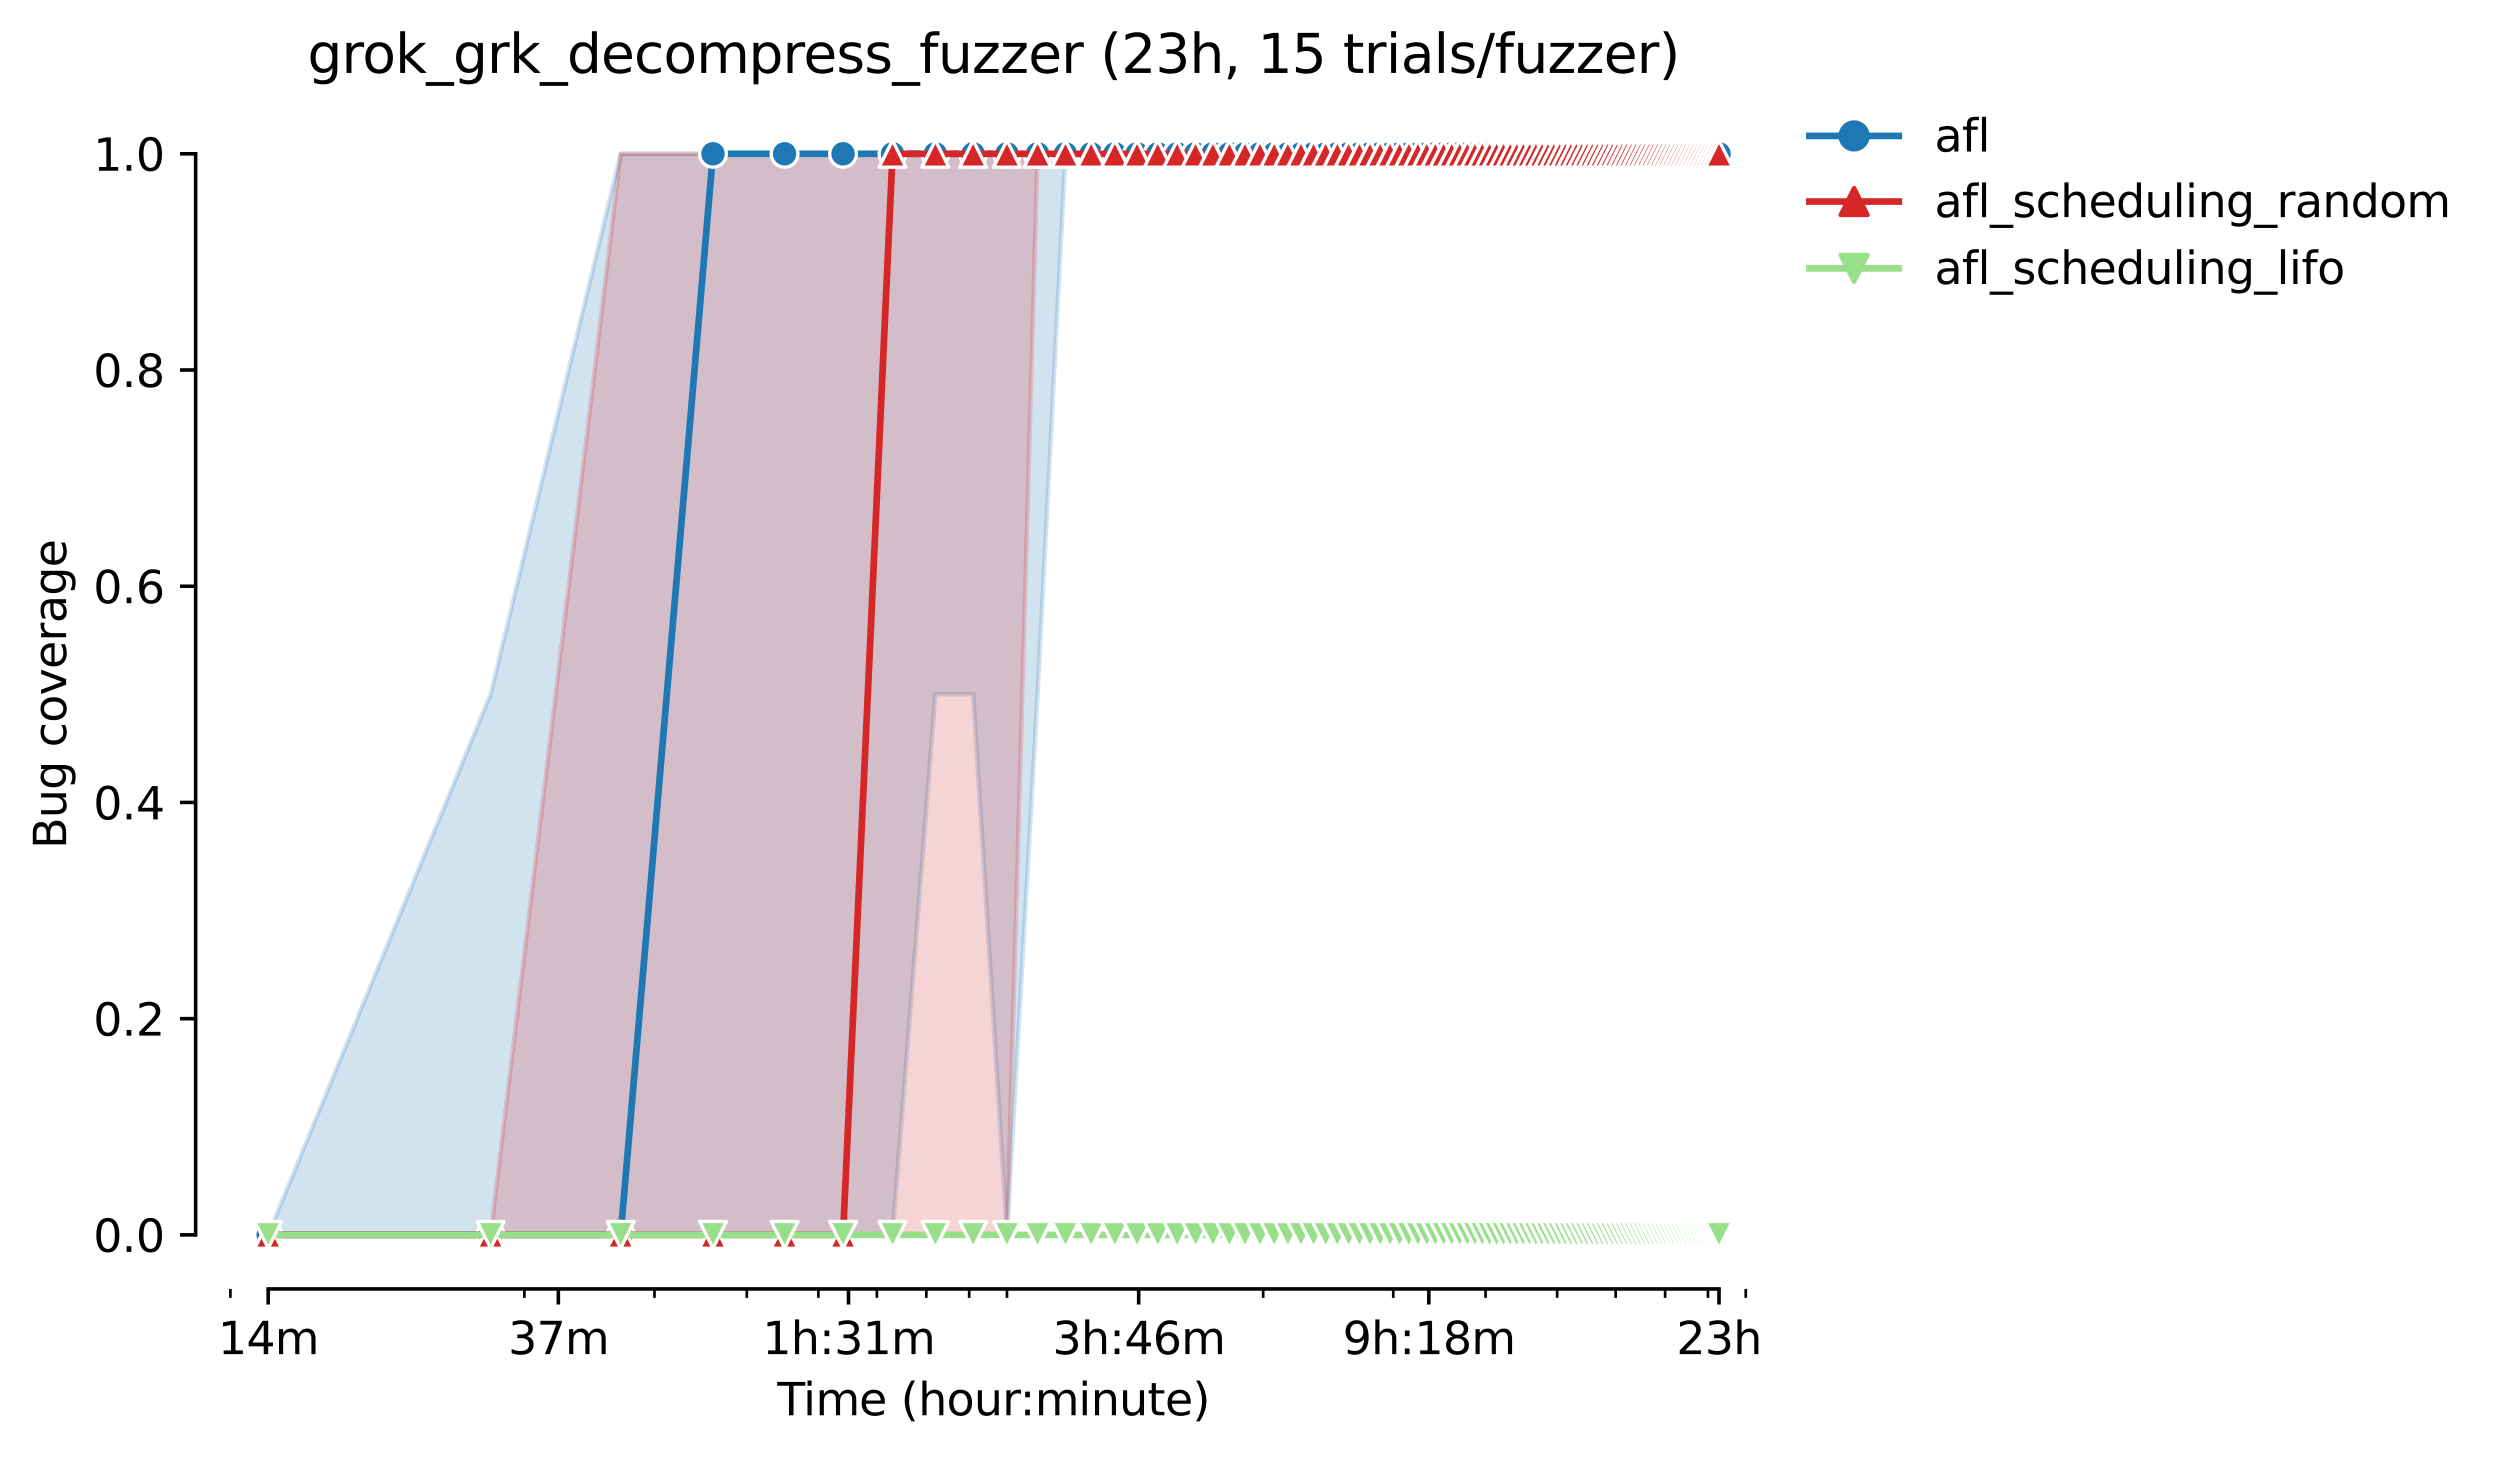 <?xml version="1.0" encoding="utf-8" standalone="no"?>
<!DOCTYPE svg PUBLIC "-//W3C//DTD SVG 1.1//EN"
  "http://www.w3.org/Graphics/SVG/1.1/DTD/svg11.dtd">
<svg height="325.986pt" version="1.1" viewBox="0 0 559.439 325.986" width="559.439pt" xmlns="http://www.w3.org/2000/svg" xmlns:xlink="http://www.w3.org/1999/xlink">
 <defs>
  <style type="text/css">*{stroke-linecap:butt;stroke-linejoin:round;}</style>
 </defs>
 <g id="figure_1">
  <g id="patch_1">
   <path d="M 0 325.986 
L 559.439 325.986 
L 559.439 0 
L 0 0 
z
" style="fill:#ffffff;"/>
  </g>
  <g id="axes_1">
   <g id="patch_2">
    <path d="M 43.781 288.43 
L 400.901 288.43 
L 400.901 22.318 
L 43.781 22.318 
z
" style="fill:#ffffff;"/>
   </g>
   <g id="PolyCollection_1">
    <defs>
     <path d="M 60.014 -49.652 
L 60.014 -49.652 
L 109.78 -49.652 
L 138.892 -49.652 
L 159.547 -49.652 
L 175.568 -49.652 
L 188.658 -49.652 
L 199.726 -49.652 
L 209.313 -170.612 
L 217.77 -170.612 
L 225.335 -49.652 
L 232.178 -170.612 
L 238.425 -291.572 
L 244.172 -291.572 
L 249.493 -291.572 
L 254.446 -291.572 
L 259.08 -291.572 
L 263.433 -291.572 
L 267.536 -291.572 
L 271.418 -291.572 
L 275.101 -291.572 
L 278.604 -291.572 
L 281.944 -291.572 
L 285.136 -291.572 
L 288.191 -291.572 
L 291.122 -291.572 
L 293.938 -291.572 
L 296.648 -291.572 
L 299.259 -291.572 
L 301.778 -291.572 
L 304.213 -291.572 
L 306.567 -291.572 
L 308.846 -291.572 
L 311.056 -291.572 
L 313.199 -291.572 
L 315.28 -291.572 
L 317.303 -291.572 
L 319.27 -291.572 
L 321.185 -291.572 
L 323.05 -291.572 
L 324.867 -291.572 
L 326.64 -291.572 
L 328.37 -291.572 
L 330.06 -291.572 
L 331.711 -291.572 
L 333.324 -291.572 
L 334.902 -291.572 
L 336.446 -291.572 
L 337.958 -291.572 
L 339.438 -291.572 
L 340.889 -291.572 
L 342.31 -291.572 
L 343.705 -291.572 
L 345.072 -291.572 
L 346.414 -291.572 
L 347.732 -291.572 
L 349.025 -291.572 
L 350.296 -291.572 
L 351.545 -291.572 
L 352.772 -291.572 
L 353.979 -291.572 
L 355.166 -291.572 
L 356.333 -291.572 
L 357.482 -291.572 
L 358.613 -291.572 
L 359.726 -291.572 
L 360.822 -291.572 
L 361.902 -291.572 
L 362.965 -291.572 
L 364.014 -291.572 
L 365.047 -291.572 
L 366.065 -291.572 
L 367.069 -291.572 
L 368.06 -291.572 
L 369.036 -291.572 
L 370 -291.572 
L 370.951 -291.572 
L 371.89 -291.572 
L 372.816 -291.572 
L 373.731 -291.572 
L 374.634 -291.572 
L 375.526 -291.572 
L 376.407 -291.572 
L 377.277 -291.572 
L 378.137 -291.572 
L 378.987 -291.572 
L 379.826 -291.572 
L 380.656 -291.572 
L 381.477 -291.572 
L 382.288 -291.572 
L 383.09 -291.572 
L 383.884 -291.572 
L 384.669 -291.572 
L 384.669 -291.572 
L 384.669 -291.572 
L 383.884 -291.572 
L 383.09 -291.572 
L 382.288 -291.572 
L 381.477 -291.572 
L 380.656 -291.572 
L 379.826 -291.572 
L 378.987 -291.572 
L 378.137 -291.572 
L 377.277 -291.572 
L 376.407 -291.572 
L 375.526 -291.572 
L 374.634 -291.572 
L 373.731 -291.572 
L 372.816 -291.572 
L 371.89 -291.572 
L 370.951 -291.572 
L 370 -291.572 
L 369.036 -291.572 
L 368.06 -291.572 
L 367.069 -291.572 
L 366.065 -291.572 
L 365.047 -291.572 
L 364.014 -291.572 
L 362.965 -291.572 
L 361.902 -291.572 
L 360.822 -291.572 
L 359.726 -291.572 
L 358.613 -291.572 
L 357.482 -291.572 
L 356.333 -291.572 
L 355.166 -291.572 
L 353.979 -291.572 
L 352.772 -291.572 
L 351.545 -291.572 
L 350.296 -291.572 
L 349.025 -291.572 
L 347.732 -291.572 
L 346.414 -291.572 
L 345.072 -291.572 
L 343.705 -291.572 
L 342.31 -291.572 
L 340.889 -291.572 
L 339.438 -291.572 
L 337.958 -291.572 
L 336.446 -291.572 
L 334.902 -291.572 
L 333.324 -291.572 
L 331.711 -291.572 
L 330.06 -291.572 
L 328.37 -291.572 
L 326.64 -291.572 
L 324.867 -291.572 
L 323.05 -291.572 
L 321.185 -291.572 
L 319.27 -291.572 
L 317.303 -291.572 
L 315.28 -291.572 
L 313.199 -291.572 
L 311.056 -291.572 
L 308.846 -291.572 
L 306.567 -291.572 
L 304.213 -291.572 
L 301.778 -291.572 
L 299.259 -291.572 
L 296.648 -291.572 
L 293.938 -291.572 
L 291.122 -291.572 
L 288.191 -291.572 
L 285.136 -291.572 
L 281.944 -291.572 
L 278.604 -291.572 
L 275.101 -291.572 
L 271.418 -291.572 
L 267.536 -291.572 
L 263.433 -291.572 
L 259.08 -291.572 
L 254.446 -291.572 
L 249.493 -291.572 
L 244.172 -291.572 
L 238.425 -291.572 
L 232.178 -291.572 
L 225.335 -291.572 
L 217.77 -291.572 
L 209.313 -291.572 
L 199.726 -291.572 
L 188.658 -291.572 
L 175.568 -291.572 
L 159.547 -291.572 
L 138.892 -291.572 
L 109.78 -170.612 
L 60.014 -49.652 
z
" id="m99147c18a9" style="stroke:#1f77b4;stroke-opacity:0.2;"/>
    </defs>
    <g clip-path="url(#p845c248d8c)">
     <use style="fill:#1f77b4;fill-opacity:0.2;stroke:#1f77b4;stroke-opacity:0.2;" x="0" xlink:href="#m99147c18a9" y="325.986"/>
    </g>
   </g>
   <g id="PolyCollection_2">
    <defs>
     <path d="M 60.014 -49.652 
L 60.014 -49.652 
L 109.78 -49.652 
L 138.892 -49.652 
L 159.547 -49.652 
L 175.568 -49.652 
L 188.658 -49.652 
L 199.726 -49.652 
L 209.313 -49.652 
L 217.77 -49.652 
L 225.335 -49.652 
L 232.178 -291.572 
L 238.425 -291.572 
L 244.172 -291.572 
L 249.493 -291.572 
L 254.446 -291.572 
L 259.08 -291.572 
L 263.433 -291.572 
L 267.536 -291.572 
L 271.418 -291.572 
L 275.101 -291.572 
L 278.604 -291.572 
L 281.944 -291.572 
L 285.136 -291.572 
L 288.191 -291.572 
L 291.122 -291.572 
L 293.938 -291.572 
L 296.648 -291.572 
L 299.259 -291.572 
L 301.778 -291.572 
L 304.213 -291.572 
L 306.567 -291.572 
L 308.846 -291.572 
L 311.056 -291.572 
L 313.199 -291.572 
L 315.28 -291.572 
L 317.303 -291.572 
L 319.27 -291.572 
L 321.185 -291.572 
L 323.05 -291.572 
L 324.867 -291.572 
L 326.64 -291.572 
L 328.37 -291.572 
L 330.06 -291.572 
L 331.711 -291.572 
L 333.324 -291.572 
L 334.902 -291.572 
L 336.446 -291.572 
L 337.958 -291.572 
L 339.438 -291.572 
L 340.889 -291.572 
L 342.31 -291.572 
L 343.705 -291.572 
L 345.072 -291.572 
L 346.414 -291.572 
L 347.732 -291.572 
L 349.025 -291.572 
L 350.296 -291.572 
L 351.545 -291.572 
L 352.772 -291.572 
L 353.979 -291.572 
L 355.166 -291.572 
L 356.333 -291.572 
L 357.482 -291.572 
L 358.613 -291.572 
L 359.726 -291.572 
L 360.822 -291.572 
L 361.902 -291.572 
L 362.965 -291.572 
L 364.014 -291.572 
L 365.047 -291.572 
L 366.065 -291.572 
L 367.069 -291.572 
L 368.06 -291.572 
L 369.036 -291.572 
L 370 -291.572 
L 370.951 -291.572 
L 371.89 -291.572 
L 372.816 -291.572 
L 373.731 -291.572 
L 374.634 -291.572 
L 375.526 -291.572 
L 376.407 -291.572 
L 377.277 -291.572 
L 378.137 -291.572 
L 378.987 -291.572 
L 379.826 -291.572 
L 380.656 -291.572 
L 381.477 -291.572 
L 382.288 -291.572 
L 383.09 -291.572 
L 383.884 -291.572 
L 384.669 -291.572 
L 384.669 -291.572 
L 384.669 -291.572 
L 383.884 -291.572 
L 383.09 -291.572 
L 382.288 -291.572 
L 381.477 -291.572 
L 380.656 -291.572 
L 379.826 -291.572 
L 378.987 -291.572 
L 378.137 -291.572 
L 377.277 -291.572 
L 376.407 -291.572 
L 375.526 -291.572 
L 374.634 -291.572 
L 373.731 -291.572 
L 372.816 -291.572 
L 371.89 -291.572 
L 370.951 -291.572 
L 370 -291.572 
L 369.036 -291.572 
L 368.06 -291.572 
L 367.069 -291.572 
L 366.065 -291.572 
L 365.047 -291.572 
L 364.014 -291.572 
L 362.965 -291.572 
L 361.902 -291.572 
L 360.822 -291.572 
L 359.726 -291.572 
L 358.613 -291.572 
L 357.482 -291.572 
L 356.333 -291.572 
L 355.166 -291.572 
L 353.979 -291.572 
L 352.772 -291.572 
L 351.545 -291.572 
L 350.296 -291.572 
L 349.025 -291.572 
L 347.732 -291.572 
L 346.414 -291.572 
L 345.072 -291.572 
L 343.705 -291.572 
L 342.31 -291.572 
L 340.889 -291.572 
L 339.438 -291.572 
L 337.958 -291.572 
L 336.446 -291.572 
L 334.902 -291.572 
L 333.324 -291.572 
L 331.711 -291.572 
L 330.06 -291.572 
L 328.37 -291.572 
L 326.64 -291.572 
L 324.867 -291.572 
L 323.05 -291.572 
L 321.185 -291.572 
L 319.27 -291.572 
L 317.303 -291.572 
L 315.28 -291.572 
L 313.199 -291.572 
L 311.056 -291.572 
L 308.846 -291.572 
L 306.567 -291.572 
L 304.213 -291.572 
L 301.778 -291.572 
L 299.259 -291.572 
L 296.648 -291.572 
L 293.938 -291.572 
L 291.122 -291.572 
L 288.191 -291.572 
L 285.136 -291.572 
L 281.944 -291.572 
L 278.604 -291.572 
L 275.101 -291.572 
L 271.418 -291.572 
L 267.536 -291.572 
L 263.433 -291.572 
L 259.08 -291.572 
L 254.446 -291.572 
L 249.493 -291.572 
L 244.172 -291.572 
L 238.425 -291.572 
L 232.178 -291.572 
L 225.335 -291.572 
L 217.77 -291.572 
L 209.313 -291.572 
L 199.726 -291.572 
L 188.658 -291.572 
L 175.568 -291.572 
L 159.547 -291.572 
L 138.892 -291.572 
L 109.78 -49.652 
L 60.014 -49.652 
z
" id="mb23552b8f2" style="stroke:#d62728;stroke-opacity:0.2;"/>
    </defs>
    <g clip-path="url(#p845c248d8c)">
     <use style="fill:#d62728;fill-opacity:0.2;stroke:#d62728;stroke-opacity:0.2;" x="0" xlink:href="#mb23552b8f2" y="325.986"/>
    </g>
   </g>
   <g id="PolyCollection_3">
    <defs>
     <path d="M 60.014 -49.652 
L 60.014 -49.652 
L 109.78 -49.652 
L 138.892 -49.652 
L 159.547 -49.652 
L 175.568 -49.652 
L 188.658 -49.652 
L 199.726 -49.652 
L 209.313 -49.652 
L 217.77 -49.652 
L 225.335 -49.652 
L 232.178 -49.652 
L 238.425 -49.652 
L 244.172 -49.652 
L 249.493 -49.652 
L 254.446 -49.652 
L 259.08 -49.652 
L 263.433 -49.652 
L 267.536 -49.652 
L 271.418 -49.652 
L 275.101 -49.652 
L 278.604 -49.652 
L 281.944 -49.652 
L 285.136 -49.652 
L 288.191 -49.652 
L 291.122 -49.652 
L 293.938 -49.652 
L 296.648 -49.652 
L 299.259 -49.652 
L 301.778 -49.652 
L 304.213 -49.652 
L 306.567 -49.652 
L 308.846 -49.652 
L 311.056 -49.652 
L 313.199 -49.652 
L 315.28 -49.652 
L 317.303 -49.652 
L 319.27 -49.652 
L 321.185 -49.652 
L 323.05 -49.652 
L 324.867 -49.652 
L 326.64 -49.652 
L 328.37 -49.652 
L 330.06 -49.652 
L 331.711 -49.652 
L 333.324 -49.652 
L 334.902 -49.652 
L 336.446 -49.652 
L 337.958 -49.652 
L 339.438 -49.652 
L 340.889 -49.652 
L 342.31 -49.652 
L 343.705 -49.652 
L 345.072 -49.652 
L 346.414 -49.652 
L 347.732 -49.652 
L 349.025 -49.652 
L 350.296 -49.652 
L 351.545 -49.652 
L 352.772 -49.652 
L 353.979 -49.652 
L 355.166 -49.652 
L 356.333 -49.652 
L 357.482 -49.652 
L 358.613 -49.652 
L 359.726 -49.652 
L 360.822 -49.652 
L 361.902 -49.652 
L 362.965 -49.652 
L 364.014 -49.652 
L 365.047 -49.652 
L 366.065 -49.652 
L 367.069 -49.652 
L 368.06 -49.652 
L 369.036 -49.652 
L 370 -49.652 
L 370.951 -49.652 
L 371.89 -49.652 
L 372.816 -49.652 
L 373.731 -49.652 
L 374.634 -49.652 
L 375.526 -49.652 
L 376.407 -49.652 
L 377.277 -49.652 
L 378.137 -49.652 
L 378.987 -49.652 
L 379.826 -49.652 
L 380.656 -49.652 
L 381.477 -49.652 
L 382.288 -49.652 
L 383.09 -49.652 
L 383.884 -49.652 
L 384.669 -49.652 
L 384.669 -49.652 
L 384.669 -49.652 
L 383.884 -49.652 
L 383.09 -49.652 
L 382.288 -49.652 
L 381.477 -49.652 
L 380.656 -49.652 
L 379.826 -49.652 
L 378.987 -49.652 
L 378.137 -49.652 
L 377.277 -49.652 
L 376.407 -49.652 
L 375.526 -49.652 
L 374.634 -49.652 
L 373.731 -49.652 
L 372.816 -49.652 
L 371.89 -49.652 
L 370.951 -49.652 
L 370 -49.652 
L 369.036 -49.652 
L 368.06 -49.652 
L 367.069 -49.652 
L 366.065 -49.652 
L 365.047 -49.652 
L 364.014 -49.652 
L 362.965 -49.652 
L 361.902 -49.652 
L 360.822 -49.652 
L 359.726 -49.652 
L 358.613 -49.652 
L 357.482 -49.652 
L 356.333 -49.652 
L 355.166 -49.652 
L 353.979 -49.652 
L 352.772 -49.652 
L 351.545 -49.652 
L 350.296 -49.652 
L 349.025 -49.652 
L 347.732 -49.652 
L 346.414 -49.652 
L 345.072 -49.652 
L 343.705 -49.652 
L 342.31 -49.652 
L 340.889 -49.652 
L 339.438 -49.652 
L 337.958 -49.652 
L 336.446 -49.652 
L 334.902 -49.652 
L 333.324 -49.652 
L 331.711 -49.652 
L 330.06 -49.652 
L 328.37 -49.652 
L 326.64 -49.652 
L 324.867 -49.652 
L 323.05 -49.652 
L 321.185 -49.652 
L 319.27 -49.652 
L 317.303 -49.652 
L 315.28 -49.652 
L 313.199 -49.652 
L 311.056 -49.652 
L 308.846 -49.652 
L 306.567 -49.652 
L 304.213 -49.652 
L 301.778 -49.652 
L 299.259 -49.652 
L 296.648 -49.652 
L 293.938 -49.652 
L 291.122 -49.652 
L 288.191 -49.652 
L 285.136 -49.652 
L 281.944 -49.652 
L 278.604 -49.652 
L 275.101 -49.652 
L 271.418 -49.652 
L 267.536 -49.652 
L 263.433 -49.652 
L 259.08 -49.652 
L 254.446 -49.652 
L 249.493 -49.652 
L 244.172 -49.652 
L 238.425 -49.652 
L 232.178 -49.652 
L 225.335 -49.652 
L 217.77 -49.652 
L 209.313 -49.652 
L 199.726 -49.652 
L 188.658 -49.652 
L 175.568 -49.652 
L 159.547 -49.652 
L 138.892 -49.652 
L 109.78 -49.652 
L 60.014 -49.652 
z
" id="m0141b36bde" style="stroke:#98df8a;stroke-opacity:0.2;"/>
    </defs>
    <g clip-path="url(#p845c248d8c)">
     <use style="fill:#98df8a;fill-opacity:0.2;stroke:#98df8a;stroke-opacity:0.2;" x="0" xlink:href="#m0141b36bde" y="325.986"/>
    </g>
   </g>
   <g id="matplotlib.axis_1">
    <g id="xtick_1">
     <g id="line2d_1">
      <defs>
       <path d="M 0 0 
L 0 3.5 
" id="mf9012ef91b" style="stroke:#000000;stroke-width:0.8;"/>
      </defs>
      <g>
       <use style="stroke:#000000;stroke-width:0.8;" x="60.014" xlink:href="#mf9012ef91b" y="288.43"/>
      </g>
     </g>
     <g id="text_1">
      <!-- 14m -->
      <g transform="translate(48.781 303.029)scale(0.1 -0.1)">
       <defs>
        <path d="M 794 531 
L 1825 531 
L 1825 4091 
L 703 3866 
L 703 4441 
L 1819 4666 
L 2450 4666 
L 2450 531 
L 3481 531 
L 3481 0 
L 794 0 
L 794 531 
z
" id="DejaVuSans-31" transform="scale(0.016)"/>
        <path d="M 2419 4116 
L 825 1625 
L 2419 1625 
L 2419 4116 
z
M 2253 4666 
L 3047 4666 
L 3047 1625 
L 3713 1625 
L 3713 1100 
L 3047 1100 
L 3047 0 
L 2419 0 
L 2419 1100 
L 313 1100 
L 313 1709 
L 2253 4666 
z
" id="DejaVuSans-34" transform="scale(0.016)"/>
        <path d="M 3328 2828 
Q 3544 3216 3844 3400 
Q 4144 3584 4550 3584 
Q 5097 3584 5394 3201 
Q 5691 2819 5691 2113 
L 5691 0 
L 5113 0 
L 5113 2094 
Q 5113 2597 4934 2840 
Q 4756 3084 4391 3084 
Q 3944 3084 3684 2787 
Q 3425 2491 3425 1978 
L 3425 0 
L 2847 0 
L 2847 2094 
Q 2847 2600 2669 2842 
Q 2491 3084 2119 3084 
Q 1678 3084 1418 2786 
Q 1159 2488 1159 1978 
L 1159 0 
L 581 0 
L 581 3500 
L 1159 3500 
L 1159 2956 
Q 1356 3278 1631 3431 
Q 1906 3584 2284 3584 
Q 2666 3584 2933 3390 
Q 3200 3197 3328 2828 
z
" id="DejaVuSans-6d" transform="scale(0.016)"/>
       </defs>
       <use xlink:href="#DejaVuSans-31"/>
       <use x="63.623" xlink:href="#DejaVuSans-34"/>
       <use x="127.246" xlink:href="#DejaVuSans-6d"/>
      </g>
     </g>
    </g>
    <g id="xtick_2">
     <g id="line2d_2">
      <g>
       <use style="stroke:#000000;stroke-width:0.8;" x="124.945" xlink:href="#mf9012ef91b" y="288.43"/>
      </g>
     </g>
     <g id="text_2">
      <!-- 37m -->
      <g transform="translate(113.712 303.029)scale(0.1 -0.1)">
       <defs>
        <path d="M 2597 2516 
Q 3050 2419 3304 2112 
Q 3559 1806 3559 1356 
Q 3559 666 3084 287 
Q 2609 -91 1734 -91 
Q 1441 -91 1130 -33 
Q 819 25 488 141 
L 488 750 
Q 750 597 1062 519 
Q 1375 441 1716 441 
Q 2309 441 2620 675 
Q 2931 909 2931 1356 
Q 2931 1769 2642 2001 
Q 2353 2234 1838 2234 
L 1294 2234 
L 1294 2753 
L 1863 2753 
Q 2328 2753 2575 2939 
Q 2822 3125 2822 3475 
Q 2822 3834 2567 4026 
Q 2313 4219 1838 4219 
Q 1578 4219 1281 4162 
Q 984 4106 628 3988 
L 628 4550 
Q 988 4650 1302 4700 
Q 1616 4750 1894 4750 
Q 2613 4750 3031 4423 
Q 3450 4097 3450 3541 
Q 3450 3153 3228 2886 
Q 3006 2619 2597 2516 
z
" id="DejaVuSans-33" transform="scale(0.016)"/>
        <path d="M 525 4666 
L 3525 4666 
L 3525 4397 
L 1831 0 
L 1172 0 
L 2766 4134 
L 525 4134 
L 525 4666 
z
" id="DejaVuSans-37" transform="scale(0.016)"/>
       </defs>
       <use xlink:href="#DejaVuSans-33"/>
       <use x="63.623" xlink:href="#DejaVuSans-37"/>
       <use x="127.246" xlink:href="#DejaVuSans-6d"/>
      </g>
     </g>
    </g>
    <g id="xtick_3">
     <g id="line2d_3">
      <g>
       <use style="stroke:#000000;stroke-width:0.8;" x="189.876" xlink:href="#mf9012ef91b" y="288.43"/>
      </g>
     </g>
     <g id="text_3">
      <!-- 1h:31m -->
      <g transform="translate(170.609 303.029)scale(0.1 -0.1)">
       <defs>
        <path d="M 3513 2113 
L 3513 0 
L 2938 0 
L 2938 2094 
Q 2938 2591 2744 2837 
Q 2550 3084 2163 3084 
Q 1697 3084 1428 2787 
Q 1159 2491 1159 1978 
L 1159 0 
L 581 0 
L 581 4863 
L 1159 4863 
L 1159 2956 
Q 1366 3272 1645 3428 
Q 1925 3584 2291 3584 
Q 2894 3584 3203 3211 
Q 3513 2838 3513 2113 
z
" id="DejaVuSans-68" transform="scale(0.016)"/>
        <path d="M 750 794 
L 1409 794 
L 1409 0 
L 750 0 
L 750 794 
z
M 750 3309 
L 1409 3309 
L 1409 2516 
L 750 2516 
L 750 3309 
z
" id="DejaVuSans-3a" transform="scale(0.016)"/>
       </defs>
       <use xlink:href="#DejaVuSans-31"/>
       <use x="63.623" xlink:href="#DejaVuSans-68"/>
       <use x="127.002" xlink:href="#DejaVuSans-3a"/>
       <use x="160.693" xlink:href="#DejaVuSans-33"/>
       <use x="224.316" xlink:href="#DejaVuSans-31"/>
       <use x="287.939" xlink:href="#DejaVuSans-6d"/>
      </g>
     </g>
    </g>
    <g id="xtick_4">
     <g id="line2d_4">
      <g>
       <use style="stroke:#000000;stroke-width:0.8;" x="254.807" xlink:href="#mf9012ef91b" y="288.43"/>
      </g>
     </g>
     <g id="text_4">
      <!-- 3h:46m -->
      <g transform="translate(235.54 303.029)scale(0.1 -0.1)">
       <defs>
        <path d="M 2113 2584 
Q 1688 2584 1439 2293 
Q 1191 2003 1191 1497 
Q 1191 994 1439 701 
Q 1688 409 2113 409 
Q 2538 409 2786 701 
Q 3034 994 3034 1497 
Q 3034 2003 2786 2293 
Q 2538 2584 2113 2584 
z
M 3366 4563 
L 3366 3988 
Q 3128 4100 2886 4159 
Q 2644 4219 2406 4219 
Q 1781 4219 1451 3797 
Q 1122 3375 1075 2522 
Q 1259 2794 1537 2939 
Q 1816 3084 2150 3084 
Q 2853 3084 3261 2657 
Q 3669 2231 3669 1497 
Q 3669 778 3244 343 
Q 2819 -91 2113 -91 
Q 1303 -91 875 529 
Q 447 1150 447 2328 
Q 447 3434 972 4092 
Q 1497 4750 2381 4750 
Q 2619 4750 2861 4703 
Q 3103 4656 3366 4563 
z
" id="DejaVuSans-36" transform="scale(0.016)"/>
       </defs>
       <use xlink:href="#DejaVuSans-33"/>
       <use x="63.623" xlink:href="#DejaVuSans-68"/>
       <use x="127.002" xlink:href="#DejaVuSans-3a"/>
       <use x="160.693" xlink:href="#DejaVuSans-34"/>
       <use x="224.316" xlink:href="#DejaVuSans-36"/>
       <use x="287.939" xlink:href="#DejaVuSans-6d"/>
      </g>
     </g>
    </g>
    <g id="xtick_5">
     <g id="line2d_5">
      <g>
       <use style="stroke:#000000;stroke-width:0.8;" x="319.738" xlink:href="#mf9012ef91b" y="288.43"/>
      </g>
     </g>
     <g id="text_5">
      <!-- 9h:18m -->
      <g transform="translate(300.471 303.029)scale(0.1 -0.1)">
       <defs>
        <path d="M 703 97 
L 703 672 
Q 941 559 1184 500 
Q 1428 441 1663 441 
Q 2288 441 2617 861 
Q 2947 1281 2994 2138 
Q 2813 1869 2534 1725 
Q 2256 1581 1919 1581 
Q 1219 1581 811 2004 
Q 403 2428 403 3163 
Q 403 3881 828 4315 
Q 1253 4750 1959 4750 
Q 2769 4750 3195 4129 
Q 3622 3509 3622 2328 
Q 3622 1225 3098 567 
Q 2575 -91 1691 -91 
Q 1453 -91 1209 -44 
Q 966 3 703 97 
z
M 1959 2075 
Q 2384 2075 2632 2365 
Q 2881 2656 2881 3163 
Q 2881 3666 2632 3958 
Q 2384 4250 1959 4250 
Q 1534 4250 1286 3958 
Q 1038 3666 1038 3163 
Q 1038 2656 1286 2365 
Q 1534 2075 1959 2075 
z
" id="DejaVuSans-39" transform="scale(0.016)"/>
        <path d="M 2034 2216 
Q 1584 2216 1326 1975 
Q 1069 1734 1069 1313 
Q 1069 891 1326 650 
Q 1584 409 2034 409 
Q 2484 409 2743 651 
Q 3003 894 3003 1313 
Q 3003 1734 2745 1975 
Q 2488 2216 2034 2216 
z
M 1403 2484 
Q 997 2584 770 2862 
Q 544 3141 544 3541 
Q 544 4100 942 4425 
Q 1341 4750 2034 4750 
Q 2731 4750 3128 4425 
Q 3525 4100 3525 3541 
Q 3525 3141 3298 2862 
Q 3072 2584 2669 2484 
Q 3125 2378 3379 2068 
Q 3634 1759 3634 1313 
Q 3634 634 3220 271 
Q 2806 -91 2034 -91 
Q 1263 -91 848 271 
Q 434 634 434 1313 
Q 434 1759 690 2068 
Q 947 2378 1403 2484 
z
M 1172 3481 
Q 1172 3119 1398 2916 
Q 1625 2713 2034 2713 
Q 2441 2713 2670 2916 
Q 2900 3119 2900 3481 
Q 2900 3844 2670 4047 
Q 2441 4250 2034 4250 
Q 1625 4250 1398 4047 
Q 1172 3844 1172 3481 
z
" id="DejaVuSans-38" transform="scale(0.016)"/>
       </defs>
       <use xlink:href="#DejaVuSans-39"/>
       <use x="63.623" xlink:href="#DejaVuSans-68"/>
       <use x="127.002" xlink:href="#DejaVuSans-3a"/>
       <use x="160.693" xlink:href="#DejaVuSans-31"/>
       <use x="224.316" xlink:href="#DejaVuSans-38"/>
       <use x="287.939" xlink:href="#DejaVuSans-6d"/>
      </g>
     </g>
    </g>
    <g id="xtick_6">
     <g id="line2d_6">
      <g>
       <use style="stroke:#000000;stroke-width:0.8;" x="384.669" xlink:href="#mf9012ef91b" y="288.43"/>
      </g>
     </g>
     <g id="text_6">
      <!-- 23h -->
      <g transform="translate(375.138 303.029)scale(0.1 -0.1)">
       <defs>
        <path d="M 1228 531 
L 3431 531 
L 3431 0 
L 469 0 
L 469 531 
Q 828 903 1448 1529 
Q 2069 2156 2228 2338 
Q 2531 2678 2651 2914 
Q 2772 3150 2772 3378 
Q 2772 3750 2511 3984 
Q 2250 4219 1831 4219 
Q 1534 4219 1204 4116 
Q 875 4013 500 3803 
L 500 4441 
Q 881 4594 1212 4672 
Q 1544 4750 1819 4750 
Q 2544 4750 2975 4387 
Q 3406 4025 3406 3419 
Q 3406 3131 3298 2873 
Q 3191 2616 2906 2266 
Q 2828 2175 2409 1742 
Q 1991 1309 1228 531 
z
" id="DejaVuSans-32" transform="scale(0.016)"/>
       </defs>
       <use xlink:href="#DejaVuSans-32"/>
       <use x="63.623" xlink:href="#DejaVuSans-33"/>
       <use x="127.246" xlink:href="#DejaVuSans-68"/>
      </g>
     </g>
    </g>
    <g id="xtick_7">
     <g id="line2d_7">
      <defs>
       <path d="M 0 0 
L 0 2 
" id="mcdb84d0f2d" style="stroke:#000000;stroke-width:0.6;"/>
      </defs>
      <g>
       <use style="stroke:#000000;stroke-width:0.6;" x="51.557" xlink:href="#mcdb84d0f2d" y="288.43"/>
      </g>
     </g>
    </g>
    <g id="xtick_8">
     <g id="line2d_8">
      <g>
       <use style="stroke:#000000;stroke-width:0.6;" x="117.345" xlink:href="#mcdb84d0f2d" y="288.43"/>
      </g>
     </g>
    </g>
    <g id="xtick_9">
     <g id="line2d_9">
      <g>
       <use style="stroke:#000000;stroke-width:0.6;" x="146.457" xlink:href="#mcdb84d0f2d" y="288.43"/>
      </g>
     </g>
    </g>
    <g id="xtick_10">
     <g id="line2d_10">
      <g>
       <use style="stroke:#000000;stroke-width:0.6;" x="167.112" xlink:href="#mcdb84d0f2d" y="288.43"/>
      </g>
     </g>
    </g>
    <g id="xtick_11">
     <g id="line2d_11">
      <g>
       <use style="stroke:#000000;stroke-width:0.6;" x="183.133" xlink:href="#mcdb84d0f2d" y="288.43"/>
      </g>
     </g>
    </g>
    <g id="xtick_12">
     <g id="line2d_12">
      <g>
       <use style="stroke:#000000;stroke-width:0.6;" x="196.223" xlink:href="#mcdb84d0f2d" y="288.43"/>
      </g>
     </g>
    </g>
    <g id="xtick_13">
     <g id="line2d_13">
      <g>
       <use style="stroke:#000000;stroke-width:0.6;" x="207.291" xlink:href="#mcdb84d0f2d" y="288.43"/>
      </g>
     </g>
    </g>
    <g id="xtick_14">
     <g id="line2d_14">
      <g>
       <use style="stroke:#000000;stroke-width:0.6;" x="216.878" xlink:href="#mcdb84d0f2d" y="288.43"/>
      </g>
     </g>
    </g>
    <g id="xtick_15">
     <g id="line2d_15">
      <g>
       <use style="stroke:#000000;stroke-width:0.6;" x="225.335" xlink:href="#mcdb84d0f2d" y="288.43"/>
      </g>
     </g>
    </g>
    <g id="xtick_16">
     <g id="line2d_16">
      <g>
       <use style="stroke:#000000;stroke-width:0.6;" x="282.666" xlink:href="#mcdb84d0f2d" y="288.43"/>
      </g>
     </g>
    </g>
    <g id="xtick_17">
     <g id="line2d_17">
      <g>
       <use style="stroke:#000000;stroke-width:0.6;" x="311.777" xlink:href="#mcdb84d0f2d" y="288.43"/>
      </g>
     </g>
    </g>
    <g id="xtick_18">
     <g id="line2d_18">
      <g>
       <use style="stroke:#000000;stroke-width:0.6;" x="332.432" xlink:href="#mcdb84d0f2d" y="288.43"/>
      </g>
     </g>
    </g>
    <g id="xtick_19">
     <g id="line2d_19">
      <g>
       <use style="stroke:#000000;stroke-width:0.6;" x="348.453" xlink:href="#mcdb84d0f2d" y="288.43"/>
      </g>
     </g>
    </g>
    <g id="xtick_20">
     <g id="line2d_20">
      <g>
       <use style="stroke:#000000;stroke-width:0.6;" x="361.544" xlink:href="#mcdb84d0f2d" y="288.43"/>
      </g>
     </g>
    </g>
    <g id="xtick_21">
     <g id="line2d_21">
      <g>
       <use style="stroke:#000000;stroke-width:0.6;" x="372.611" xlink:href="#mcdb84d0f2d" y="288.43"/>
      </g>
     </g>
    </g>
    <g id="xtick_22">
     <g id="line2d_22">
      <g>
       <use style="stroke:#000000;stroke-width:0.6;" x="382.199" xlink:href="#mcdb84d0f2d" y="288.43"/>
      </g>
     </g>
    </g>
    <g id="xtick_23">
     <g id="line2d_23">
      <g>
       <use style="stroke:#000000;stroke-width:0.6;" x="390.655" xlink:href="#mcdb84d0f2d" y="288.43"/>
      </g>
     </g>
    </g>
    <g id="text_7">
     <!-- Time (hour:minute) -->
     <g transform="translate(173.934 316.707)scale(0.1 -0.1)">
      <defs>
       <path d="M -19 4666 
L 3928 4666 
L 3928 4134 
L 2272 4134 
L 2272 0 
L 1638 0 
L 1638 4134 
L -19 4134 
L -19 4666 
z
" id="DejaVuSans-54" transform="scale(0.016)"/>
       <path d="M 603 3500 
L 1178 3500 
L 1178 0 
L 603 0 
L 603 3500 
z
M 603 4863 
L 1178 4863 
L 1178 4134 
L 603 4134 
L 603 4863 
z
" id="DejaVuSans-69" transform="scale(0.016)"/>
       <path d="M 3597 1894 
L 3597 1613 
L 953 1613 
Q 991 1019 1311 708 
Q 1631 397 2203 397 
Q 2534 397 2845 478 
Q 3156 559 3463 722 
L 3463 178 
Q 3153 47 2828 -22 
Q 2503 -91 2169 -91 
Q 1331 -91 842 396 
Q 353 884 353 1716 
Q 353 2575 817 3079 
Q 1281 3584 2069 3584 
Q 2775 3584 3186 3129 
Q 3597 2675 3597 1894 
z
M 3022 2063 
Q 3016 2534 2758 2815 
Q 2500 3097 2075 3097 
Q 1594 3097 1305 2825 
Q 1016 2553 972 2059 
L 3022 2063 
z
" id="DejaVuSans-65" transform="scale(0.016)"/>
       <path id="DejaVuSans-20" transform="scale(0.016)"/>
       <path d="M 1984 4856 
Q 1566 4138 1362 3434 
Q 1159 2731 1159 2009 
Q 1159 1288 1364 580 
Q 1569 -128 1984 -844 
L 1484 -844 
Q 1016 -109 783 600 
Q 550 1309 550 2009 
Q 550 2706 781 3412 
Q 1013 4119 1484 4856 
L 1984 4856 
z
" id="DejaVuSans-28" transform="scale(0.016)"/>
       <path d="M 1959 3097 
Q 1497 3097 1228 2736 
Q 959 2375 959 1747 
Q 959 1119 1226 758 
Q 1494 397 1959 397 
Q 2419 397 2687 759 
Q 2956 1122 2956 1747 
Q 2956 2369 2687 2733 
Q 2419 3097 1959 3097 
z
M 1959 3584 
Q 2709 3584 3137 3096 
Q 3566 2609 3566 1747 
Q 3566 888 3137 398 
Q 2709 -91 1959 -91 
Q 1206 -91 779 398 
Q 353 888 353 1747 
Q 353 2609 779 3096 
Q 1206 3584 1959 3584 
z
" id="DejaVuSans-6f" transform="scale(0.016)"/>
       <path d="M 544 1381 
L 544 3500 
L 1119 3500 
L 1119 1403 
Q 1119 906 1312 657 
Q 1506 409 1894 409 
Q 2359 409 2629 706 
Q 2900 1003 2900 1516 
L 2900 3500 
L 3475 3500 
L 3475 0 
L 2900 0 
L 2900 538 
Q 2691 219 2414 64 
Q 2138 -91 1772 -91 
Q 1169 -91 856 284 
Q 544 659 544 1381 
z
M 1991 3584 
L 1991 3584 
z
" id="DejaVuSans-75" transform="scale(0.016)"/>
       <path d="M 2631 2963 
Q 2534 3019 2420 3045 
Q 2306 3072 2169 3072 
Q 1681 3072 1420 2755 
Q 1159 2438 1159 1844 
L 1159 0 
L 581 0 
L 581 3500 
L 1159 3500 
L 1159 2956 
Q 1341 3275 1631 3429 
Q 1922 3584 2338 3584 
Q 2397 3584 2469 3576 
Q 2541 3569 2628 3553 
L 2631 2963 
z
" id="DejaVuSans-72" transform="scale(0.016)"/>
       <path d="M 3513 2113 
L 3513 0 
L 2938 0 
L 2938 2094 
Q 2938 2591 2744 2837 
Q 2550 3084 2163 3084 
Q 1697 3084 1428 2787 
Q 1159 2491 1159 1978 
L 1159 0 
L 581 0 
L 581 3500 
L 1159 3500 
L 1159 2956 
Q 1366 3272 1645 3428 
Q 1925 3584 2291 3584 
Q 2894 3584 3203 3211 
Q 3513 2838 3513 2113 
z
" id="DejaVuSans-6e" transform="scale(0.016)"/>
       <path d="M 1172 4494 
L 1172 3500 
L 2356 3500 
L 2356 3053 
L 1172 3053 
L 1172 1153 
Q 1172 725 1289 603 
Q 1406 481 1766 481 
L 2356 481 
L 2356 0 
L 1766 0 
Q 1100 0 847 248 
Q 594 497 594 1153 
L 594 3053 
L 172 3053 
L 172 3500 
L 594 3500 
L 594 4494 
L 1172 4494 
z
" id="DejaVuSans-74" transform="scale(0.016)"/>
       <path d="M 513 4856 
L 1013 4856 
Q 1481 4119 1714 3412 
Q 1947 2706 1947 2009 
Q 1947 1309 1714 600 
Q 1481 -109 1013 -844 
L 513 -844 
Q 928 -128 1133 580 
Q 1338 1288 1338 2009 
Q 1338 2731 1133 3434 
Q 928 4138 513 4856 
z
" id="DejaVuSans-29" transform="scale(0.016)"/>
      </defs>
      <use xlink:href="#DejaVuSans-54"/>
      <use x="57.959" xlink:href="#DejaVuSans-69"/>
      <use x="85.742" xlink:href="#DejaVuSans-6d"/>
      <use x="183.154" xlink:href="#DejaVuSans-65"/>
      <use x="244.678" xlink:href="#DejaVuSans-20"/>
      <use x="276.465" xlink:href="#DejaVuSans-28"/>
      <use x="315.479" xlink:href="#DejaVuSans-68"/>
      <use x="378.857" xlink:href="#DejaVuSans-6f"/>
      <use x="440.039" xlink:href="#DejaVuSans-75"/>
      <use x="503.418" xlink:href="#DejaVuSans-72"/>
      <use x="542.781" xlink:href="#DejaVuSans-3a"/>
      <use x="576.473" xlink:href="#DejaVuSans-6d"/>
      <use x="673.885" xlink:href="#DejaVuSans-69"/>
      <use x="701.668" xlink:href="#DejaVuSans-6e"/>
      <use x="765.047" xlink:href="#DejaVuSans-75"/>
      <use x="828.426" xlink:href="#DejaVuSans-74"/>
      <use x="867.635" xlink:href="#DejaVuSans-65"/>
      <use x="929.158" xlink:href="#DejaVuSans-29"/>
     </g>
    </g>
   </g>
   <g id="matplotlib.axis_2">
    <g id="ytick_1">
     <g id="line2d_24">
      <defs>
       <path d="M 0 0 
L -3.5 0 
" id="mfaa420f466" style="stroke:#000000;stroke-width:0.8;"/>
      </defs>
      <g>
       <use style="stroke:#000000;stroke-width:0.8;" x="43.781" xlink:href="#mfaa420f466" y="276.334"/>
      </g>
     </g>
     <g id="text_8">
      <!-- 0.0 -->
      <g transform="translate(20.878 280.133)scale(0.1 -0.1)">
       <defs>
        <path d="M 2034 4250 
Q 1547 4250 1301 3770 
Q 1056 3291 1056 2328 
Q 1056 1369 1301 889 
Q 1547 409 2034 409 
Q 2525 409 2770 889 
Q 3016 1369 3016 2328 
Q 3016 3291 2770 3770 
Q 2525 4250 2034 4250 
z
M 2034 4750 
Q 2819 4750 3233 4129 
Q 3647 3509 3647 2328 
Q 3647 1150 3233 529 
Q 2819 -91 2034 -91 
Q 1250 -91 836 529 
Q 422 1150 422 2328 
Q 422 3509 836 4129 
Q 1250 4750 2034 4750 
z
" id="DejaVuSans-30" transform="scale(0.016)"/>
        <path d="M 684 794 
L 1344 794 
L 1344 0 
L 684 0 
L 684 794 
z
" id="DejaVuSans-2e" transform="scale(0.016)"/>
       </defs>
       <use xlink:href="#DejaVuSans-30"/>
       <use x="63.623" xlink:href="#DejaVuSans-2e"/>
       <use x="95.41" xlink:href="#DejaVuSans-30"/>
      </g>
     </g>
    </g>
    <g id="ytick_2">
     <g id="line2d_25">
      <g>
       <use style="stroke:#000000;stroke-width:0.8;" x="43.781" xlink:href="#mfaa420f466" y="227.95"/>
      </g>
     </g>
     <g id="text_9">
      <!-- 0.2 -->
      <g transform="translate(20.878 231.749)scale(0.1 -0.1)">
       <use xlink:href="#DejaVuSans-30"/>
       <use x="63.623" xlink:href="#DejaVuSans-2e"/>
       <use x="95.41" xlink:href="#DejaVuSans-32"/>
      </g>
     </g>
    </g>
    <g id="ytick_3">
     <g id="line2d_26">
      <g>
       <use style="stroke:#000000;stroke-width:0.8;" x="43.781" xlink:href="#mfaa420f466" y="179.566"/>
      </g>
     </g>
     <g id="text_10">
      <!-- 0.4 -->
      <g transform="translate(20.878 183.365)scale(0.1 -0.1)">
       <use xlink:href="#DejaVuSans-30"/>
       <use x="63.623" xlink:href="#DejaVuSans-2e"/>
       <use x="95.41" xlink:href="#DejaVuSans-34"/>
      </g>
     </g>
    </g>
    <g id="ytick_4">
     <g id="line2d_27">
      <g>
       <use style="stroke:#000000;stroke-width:0.8;" x="43.781" xlink:href="#mfaa420f466" y="131.182"/>
      </g>
     </g>
     <g id="text_11">
      <!-- 0.6 -->
      <g transform="translate(20.878 134.981)scale(0.1 -0.1)">
       <use xlink:href="#DejaVuSans-30"/>
       <use x="63.623" xlink:href="#DejaVuSans-2e"/>
       <use x="95.41" xlink:href="#DejaVuSans-36"/>
      </g>
     </g>
    </g>
    <g id="ytick_5">
     <g id="line2d_28">
      <g>
       <use style="stroke:#000000;stroke-width:0.8;" x="43.781" xlink:href="#mfaa420f466" y="82.798"/>
      </g>
     </g>
     <g id="text_12">
      <!-- 0.8 -->
      <g transform="translate(20.878 86.597)scale(0.1 -0.1)">
       <use xlink:href="#DejaVuSans-30"/>
       <use x="63.623" xlink:href="#DejaVuSans-2e"/>
       <use x="95.41" xlink:href="#DejaVuSans-38"/>
      </g>
     </g>
    </g>
    <g id="ytick_6">
     <g id="line2d_29">
      <g>
       <use style="stroke:#000000;stroke-width:0.8;" x="43.781" xlink:href="#mfaa420f466" y="34.414"/>
      </g>
     </g>
     <g id="text_13">
      <!-- 1.0 -->
      <g transform="translate(20.878 38.213)scale(0.1 -0.1)">
       <use xlink:href="#DejaVuSans-31"/>
       <use x="63.623" xlink:href="#DejaVuSans-2e"/>
       <use x="95.41" xlink:href="#DejaVuSans-30"/>
      </g>
     </g>
    </g>
    <g id="text_14">
     <!-- Bug coverage -->
     <g transform="translate(14.798 189.951)rotate(-90)scale(0.1 -0.1)">
      <defs>
       <path d="M 1259 2228 
L 1259 519 
L 2272 519 
Q 2781 519 3026 730 
Q 3272 941 3272 1375 
Q 3272 1813 3026 2020 
Q 2781 2228 2272 2228 
L 1259 2228 
z
M 1259 4147 
L 1259 2741 
L 2194 2741 
Q 2656 2741 2882 2914 
Q 3109 3088 3109 3444 
Q 3109 3797 2882 3972 
Q 2656 4147 2194 4147 
L 1259 4147 
z
M 628 4666 
L 2241 4666 
Q 2963 4666 3353 4366 
Q 3744 4066 3744 3513 
Q 3744 3084 3544 2831 
Q 3344 2578 2956 2516 
Q 3422 2416 3680 2098 
Q 3938 1781 3938 1306 
Q 3938 681 3513 340 
Q 3088 0 2303 0 
L 628 0 
L 628 4666 
z
" id="DejaVuSans-42" transform="scale(0.016)"/>
       <path d="M 2906 1791 
Q 2906 2416 2648 2759 
Q 2391 3103 1925 3103 
Q 1463 3103 1205 2759 
Q 947 2416 947 1791 
Q 947 1169 1205 825 
Q 1463 481 1925 481 
Q 2391 481 2648 825 
Q 2906 1169 2906 1791 
z
M 3481 434 
Q 3481 -459 3084 -895 
Q 2688 -1331 1869 -1331 
Q 1566 -1331 1297 -1286 
Q 1028 -1241 775 -1147 
L 775 -588 
Q 1028 -725 1275 -790 
Q 1522 -856 1778 -856 
Q 2344 -856 2625 -561 
Q 2906 -266 2906 331 
L 2906 616 
Q 2728 306 2450 153 
Q 2172 0 1784 0 
Q 1141 0 747 490 
Q 353 981 353 1791 
Q 353 2603 747 3093 
Q 1141 3584 1784 3584 
Q 2172 3584 2450 3431 
Q 2728 3278 2906 2969 
L 2906 3500 
L 3481 3500 
L 3481 434 
z
" id="DejaVuSans-67" transform="scale(0.016)"/>
       <path d="M 3122 3366 
L 3122 2828 
Q 2878 2963 2633 3030 
Q 2388 3097 2138 3097 
Q 1578 3097 1268 2742 
Q 959 2388 959 1747 
Q 959 1106 1268 751 
Q 1578 397 2138 397 
Q 2388 397 2633 464 
Q 2878 531 3122 666 
L 3122 134 
Q 2881 22 2623 -34 
Q 2366 -91 2075 -91 
Q 1284 -91 818 406 
Q 353 903 353 1747 
Q 353 2603 823 3093 
Q 1294 3584 2113 3584 
Q 2378 3584 2631 3529 
Q 2884 3475 3122 3366 
z
" id="DejaVuSans-63" transform="scale(0.016)"/>
       <path d="M 191 3500 
L 800 3500 
L 1894 563 
L 2988 3500 
L 3597 3500 
L 2284 0 
L 1503 0 
L 191 3500 
z
" id="DejaVuSans-76" transform="scale(0.016)"/>
       <path d="M 2194 1759 
Q 1497 1759 1228 1600 
Q 959 1441 959 1056 
Q 959 750 1161 570 
Q 1363 391 1709 391 
Q 2188 391 2477 730 
Q 2766 1069 2766 1631 
L 2766 1759 
L 2194 1759 
z
M 3341 1997 
L 3341 0 
L 2766 0 
L 2766 531 
Q 2569 213 2275 61 
Q 1981 -91 1556 -91 
Q 1019 -91 701 211 
Q 384 513 384 1019 
Q 384 1609 779 1909 
Q 1175 2209 1959 2209 
L 2766 2209 
L 2766 2266 
Q 2766 2663 2505 2880 
Q 2244 3097 1772 3097 
Q 1472 3097 1187 3025 
Q 903 2953 641 2809 
L 641 3341 
Q 956 3463 1253 3523 
Q 1550 3584 1831 3584 
Q 2591 3584 2966 3190 
Q 3341 2797 3341 1997 
z
" id="DejaVuSans-61" transform="scale(0.016)"/>
      </defs>
      <use xlink:href="#DejaVuSans-42"/>
      <use x="68.604" xlink:href="#DejaVuSans-75"/>
      <use x="131.982" xlink:href="#DejaVuSans-67"/>
      <use x="195.459" xlink:href="#DejaVuSans-20"/>
      <use x="227.246" xlink:href="#DejaVuSans-63"/>
      <use x="282.227" xlink:href="#DejaVuSans-6f"/>
      <use x="343.408" xlink:href="#DejaVuSans-76"/>
      <use x="402.588" xlink:href="#DejaVuSans-65"/>
      <use x="464.111" xlink:href="#DejaVuSans-72"/>
      <use x="505.225" xlink:href="#DejaVuSans-61"/>
      <use x="566.504" xlink:href="#DejaVuSans-67"/>
      <use x="629.98" xlink:href="#DejaVuSans-65"/>
     </g>
    </g>
   </g>
   <g id="line2d_30">
    <path clip-path="url(#p845c248d8c)" d="M 60.014 276.334 
L 109.78 276.334 
L 138.892 276.334 
L 159.547 34.414 
L 175.568 34.414 
L 188.658 34.414 
L 199.726 34.414 
L 209.313 34.414 
L 217.77 34.414 
L 225.335 34.414 
L 232.178 34.414 
L 238.425 34.414 
L 244.172 34.414 
L 249.493 34.414 
L 254.446 34.414 
L 259.08 34.414 
L 263.433 34.414 
L 267.536 34.414 
L 271.418 34.414 
L 275.101 34.414 
L 278.604 34.414 
L 281.944 34.414 
L 285.136 34.414 
L 288.191 34.414 
L 291.122 34.414 
L 293.938 34.414 
L 296.648 34.414 
L 299.259 34.414 
L 301.778 34.414 
L 304.213 34.414 
L 306.567 34.414 
L 308.846 34.414 
L 311.056 34.414 
L 313.199 34.414 
L 315.28 34.414 
L 317.303 34.414 
L 319.27 34.414 
L 321.185 34.414 
L 323.05 34.414 
L 324.867 34.414 
L 326.64 34.414 
L 328.37 34.414 
L 330.06 34.414 
L 331.711 34.414 
L 333.324 34.414 
L 334.902 34.414 
L 336.446 34.414 
L 337.958 34.414 
L 339.438 34.414 
L 340.889 34.414 
L 342.31 34.414 
L 343.705 34.414 
L 345.072 34.414 
L 346.414 34.414 
L 347.732 34.414 
L 349.025 34.414 
L 350.296 34.414 
L 351.545 34.414 
L 352.772 34.414 
L 353.979 34.414 
L 355.166 34.414 
L 356.333 34.414 
L 357.482 34.414 
L 358.613 34.414 
L 359.726 34.414 
L 360.822 34.414 
L 361.902 34.414 
L 362.965 34.414 
L 364.014 34.414 
L 365.047 34.414 
L 366.065 34.414 
L 367.069 34.414 
L 368.06 34.414 
L 369.036 34.414 
L 370 34.414 
L 370.951 34.414 
L 371.89 34.414 
L 372.816 34.414 
L 373.731 34.414 
L 374.634 34.414 
L 375.526 34.414 
L 376.407 34.414 
L 377.277 34.414 
L 378.137 34.414 
L 378.987 34.414 
L 379.826 34.414 
L 380.656 34.414 
L 381.477 34.414 
L 382.288 34.414 
L 383.09 34.414 
L 383.884 34.414 
L 384.669 34.414 
" style="fill:none;stroke:#1f77b4;stroke-linecap:square;stroke-width:1.5;"/>
    <defs>
     <path d="M 0 3 
C 0.796 3 1.559 2.684 2.121 2.121 
C 2.684 1.559 3 0.796 3 0 
C 3 -0.796 2.684 -1.559 2.121 -2.121 
C 1.559 -2.684 0.796 -3 0 -3 
C -0.796 -3 -1.559 -2.684 -2.121 -2.121 
C -2.684 -1.559 -3 -0.796 -3 0 
C -3 0.796 -2.684 1.559 -2.121 2.121 
C -1.559 2.684 -0.796 3 0 3 
z
" id="m06be376444" style="stroke:#ffffff;stroke-width:0.75;"/>
    </defs>
    <g clip-path="url(#p845c248d8c)">
     <use style="fill:#1f77b4;stroke:#ffffff;stroke-width:0.75;" x="60.014" xlink:href="#m06be376444" y="276.334"/>
     <use style="fill:#1f77b4;stroke:#ffffff;stroke-width:0.75;" x="109.78" xlink:href="#m06be376444" y="276.334"/>
     <use style="fill:#1f77b4;stroke:#ffffff;stroke-width:0.75;" x="138.892" xlink:href="#m06be376444" y="276.334"/>
     <use style="fill:#1f77b4;stroke:#ffffff;stroke-width:0.75;" x="159.547" xlink:href="#m06be376444" y="34.414"/>
     <use style="fill:#1f77b4;stroke:#ffffff;stroke-width:0.75;" x="175.568" xlink:href="#m06be376444" y="34.414"/>
     <use style="fill:#1f77b4;stroke:#ffffff;stroke-width:0.75;" x="188.658" xlink:href="#m06be376444" y="34.414"/>
     <use style="fill:#1f77b4;stroke:#ffffff;stroke-width:0.75;" x="199.726" xlink:href="#m06be376444" y="34.414"/>
     <use style="fill:#1f77b4;stroke:#ffffff;stroke-width:0.75;" x="209.313" xlink:href="#m06be376444" y="34.414"/>
     <use style="fill:#1f77b4;stroke:#ffffff;stroke-width:0.75;" x="217.77" xlink:href="#m06be376444" y="34.414"/>
     <use style="fill:#1f77b4;stroke:#ffffff;stroke-width:0.75;" x="225.335" xlink:href="#m06be376444" y="34.414"/>
     <use style="fill:#1f77b4;stroke:#ffffff;stroke-width:0.75;" x="232.178" xlink:href="#m06be376444" y="34.414"/>
     <use style="fill:#1f77b4;stroke:#ffffff;stroke-width:0.75;" x="238.425" xlink:href="#m06be376444" y="34.414"/>
     <use style="fill:#1f77b4;stroke:#ffffff;stroke-width:0.75;" x="244.172" xlink:href="#m06be376444" y="34.414"/>
     <use style="fill:#1f77b4;stroke:#ffffff;stroke-width:0.75;" x="249.493" xlink:href="#m06be376444" y="34.414"/>
     <use style="fill:#1f77b4;stroke:#ffffff;stroke-width:0.75;" x="254.446" xlink:href="#m06be376444" y="34.414"/>
     <use style="fill:#1f77b4;stroke:#ffffff;stroke-width:0.75;" x="259.08" xlink:href="#m06be376444" y="34.414"/>
     <use style="fill:#1f77b4;stroke:#ffffff;stroke-width:0.75;" x="263.433" xlink:href="#m06be376444" y="34.414"/>
     <use style="fill:#1f77b4;stroke:#ffffff;stroke-width:0.75;" x="267.536" xlink:href="#m06be376444" y="34.414"/>
     <use style="fill:#1f77b4;stroke:#ffffff;stroke-width:0.75;" x="271.418" xlink:href="#m06be376444" y="34.414"/>
     <use style="fill:#1f77b4;stroke:#ffffff;stroke-width:0.75;" x="275.101" xlink:href="#m06be376444" y="34.414"/>
     <use style="fill:#1f77b4;stroke:#ffffff;stroke-width:0.75;" x="278.604" xlink:href="#m06be376444" y="34.414"/>
     <use style="fill:#1f77b4;stroke:#ffffff;stroke-width:0.75;" x="281.944" xlink:href="#m06be376444" y="34.414"/>
     <use style="fill:#1f77b4;stroke:#ffffff;stroke-width:0.75;" x="285.136" xlink:href="#m06be376444" y="34.414"/>
     <use style="fill:#1f77b4;stroke:#ffffff;stroke-width:0.75;" x="288.191" xlink:href="#m06be376444" y="34.414"/>
     <use style="fill:#1f77b4;stroke:#ffffff;stroke-width:0.75;" x="291.122" xlink:href="#m06be376444" y="34.414"/>
     <use style="fill:#1f77b4;stroke:#ffffff;stroke-width:0.75;" x="293.938" xlink:href="#m06be376444" y="34.414"/>
     <use style="fill:#1f77b4;stroke:#ffffff;stroke-width:0.75;" x="296.648" xlink:href="#m06be376444" y="34.414"/>
     <use style="fill:#1f77b4;stroke:#ffffff;stroke-width:0.75;" x="299.259" xlink:href="#m06be376444" y="34.414"/>
     <use style="fill:#1f77b4;stroke:#ffffff;stroke-width:0.75;" x="301.778" xlink:href="#m06be376444" y="34.414"/>
     <use style="fill:#1f77b4;stroke:#ffffff;stroke-width:0.75;" x="304.213" xlink:href="#m06be376444" y="34.414"/>
     <use style="fill:#1f77b4;stroke:#ffffff;stroke-width:0.75;" x="306.567" xlink:href="#m06be376444" y="34.414"/>
     <use style="fill:#1f77b4;stroke:#ffffff;stroke-width:0.75;" x="308.846" xlink:href="#m06be376444" y="34.414"/>
     <use style="fill:#1f77b4;stroke:#ffffff;stroke-width:0.75;" x="311.056" xlink:href="#m06be376444" y="34.414"/>
     <use style="fill:#1f77b4;stroke:#ffffff;stroke-width:0.75;" x="313.199" xlink:href="#m06be376444" y="34.414"/>
     <use style="fill:#1f77b4;stroke:#ffffff;stroke-width:0.75;" x="315.28" xlink:href="#m06be376444" y="34.414"/>
     <use style="fill:#1f77b4;stroke:#ffffff;stroke-width:0.75;" x="317.303" xlink:href="#m06be376444" y="34.414"/>
     <use style="fill:#1f77b4;stroke:#ffffff;stroke-width:0.75;" x="319.27" xlink:href="#m06be376444" y="34.414"/>
     <use style="fill:#1f77b4;stroke:#ffffff;stroke-width:0.75;" x="321.185" xlink:href="#m06be376444" y="34.414"/>
     <use style="fill:#1f77b4;stroke:#ffffff;stroke-width:0.75;" x="323.05" xlink:href="#m06be376444" y="34.414"/>
     <use style="fill:#1f77b4;stroke:#ffffff;stroke-width:0.75;" x="324.867" xlink:href="#m06be376444" y="34.414"/>
     <use style="fill:#1f77b4;stroke:#ffffff;stroke-width:0.75;" x="326.64" xlink:href="#m06be376444" y="34.414"/>
     <use style="fill:#1f77b4;stroke:#ffffff;stroke-width:0.75;" x="328.37" xlink:href="#m06be376444" y="34.414"/>
     <use style="fill:#1f77b4;stroke:#ffffff;stroke-width:0.75;" x="330.06" xlink:href="#m06be376444" y="34.414"/>
     <use style="fill:#1f77b4;stroke:#ffffff;stroke-width:0.75;" x="331.711" xlink:href="#m06be376444" y="34.414"/>
     <use style="fill:#1f77b4;stroke:#ffffff;stroke-width:0.75;" x="333.324" xlink:href="#m06be376444" y="34.414"/>
     <use style="fill:#1f77b4;stroke:#ffffff;stroke-width:0.75;" x="334.902" xlink:href="#m06be376444" y="34.414"/>
     <use style="fill:#1f77b4;stroke:#ffffff;stroke-width:0.75;" x="336.446" xlink:href="#m06be376444" y="34.414"/>
     <use style="fill:#1f77b4;stroke:#ffffff;stroke-width:0.75;" x="337.958" xlink:href="#m06be376444" y="34.414"/>
     <use style="fill:#1f77b4;stroke:#ffffff;stroke-width:0.75;" x="339.438" xlink:href="#m06be376444" y="34.414"/>
     <use style="fill:#1f77b4;stroke:#ffffff;stroke-width:0.75;" x="340.889" xlink:href="#m06be376444" y="34.414"/>
     <use style="fill:#1f77b4;stroke:#ffffff;stroke-width:0.75;" x="342.31" xlink:href="#m06be376444" y="34.414"/>
     <use style="fill:#1f77b4;stroke:#ffffff;stroke-width:0.75;" x="343.705" xlink:href="#m06be376444" y="34.414"/>
     <use style="fill:#1f77b4;stroke:#ffffff;stroke-width:0.75;" x="345.072" xlink:href="#m06be376444" y="34.414"/>
     <use style="fill:#1f77b4;stroke:#ffffff;stroke-width:0.75;" x="346.414" xlink:href="#m06be376444" y="34.414"/>
     <use style="fill:#1f77b4;stroke:#ffffff;stroke-width:0.75;" x="347.732" xlink:href="#m06be376444" y="34.414"/>
     <use style="fill:#1f77b4;stroke:#ffffff;stroke-width:0.75;" x="349.025" xlink:href="#m06be376444" y="34.414"/>
     <use style="fill:#1f77b4;stroke:#ffffff;stroke-width:0.75;" x="350.296" xlink:href="#m06be376444" y="34.414"/>
     <use style="fill:#1f77b4;stroke:#ffffff;stroke-width:0.75;" x="351.545" xlink:href="#m06be376444" y="34.414"/>
     <use style="fill:#1f77b4;stroke:#ffffff;stroke-width:0.75;" x="352.772" xlink:href="#m06be376444" y="34.414"/>
     <use style="fill:#1f77b4;stroke:#ffffff;stroke-width:0.75;" x="353.979" xlink:href="#m06be376444" y="34.414"/>
     <use style="fill:#1f77b4;stroke:#ffffff;stroke-width:0.75;" x="355.166" xlink:href="#m06be376444" y="34.414"/>
     <use style="fill:#1f77b4;stroke:#ffffff;stroke-width:0.75;" x="356.333" xlink:href="#m06be376444" y="34.414"/>
     <use style="fill:#1f77b4;stroke:#ffffff;stroke-width:0.75;" x="357.482" xlink:href="#m06be376444" y="34.414"/>
     <use style="fill:#1f77b4;stroke:#ffffff;stroke-width:0.75;" x="358.613" xlink:href="#m06be376444" y="34.414"/>
     <use style="fill:#1f77b4;stroke:#ffffff;stroke-width:0.75;" x="359.726" xlink:href="#m06be376444" y="34.414"/>
     <use style="fill:#1f77b4;stroke:#ffffff;stroke-width:0.75;" x="360.822" xlink:href="#m06be376444" y="34.414"/>
     <use style="fill:#1f77b4;stroke:#ffffff;stroke-width:0.75;" x="361.902" xlink:href="#m06be376444" y="34.414"/>
     <use style="fill:#1f77b4;stroke:#ffffff;stroke-width:0.75;" x="362.965" xlink:href="#m06be376444" y="34.414"/>
     <use style="fill:#1f77b4;stroke:#ffffff;stroke-width:0.75;" x="364.014" xlink:href="#m06be376444" y="34.414"/>
     <use style="fill:#1f77b4;stroke:#ffffff;stroke-width:0.75;" x="365.047" xlink:href="#m06be376444" y="34.414"/>
     <use style="fill:#1f77b4;stroke:#ffffff;stroke-width:0.75;" x="366.065" xlink:href="#m06be376444" y="34.414"/>
     <use style="fill:#1f77b4;stroke:#ffffff;stroke-width:0.75;" x="367.069" xlink:href="#m06be376444" y="34.414"/>
     <use style="fill:#1f77b4;stroke:#ffffff;stroke-width:0.75;" x="368.06" xlink:href="#m06be376444" y="34.414"/>
     <use style="fill:#1f77b4;stroke:#ffffff;stroke-width:0.75;" x="369.036" xlink:href="#m06be376444" y="34.414"/>
     <use style="fill:#1f77b4;stroke:#ffffff;stroke-width:0.75;" x="370" xlink:href="#m06be376444" y="34.414"/>
     <use style="fill:#1f77b4;stroke:#ffffff;stroke-width:0.75;" x="370.951" xlink:href="#m06be376444" y="34.414"/>
     <use style="fill:#1f77b4;stroke:#ffffff;stroke-width:0.75;" x="371.89" xlink:href="#m06be376444" y="34.414"/>
     <use style="fill:#1f77b4;stroke:#ffffff;stroke-width:0.75;" x="372.816" xlink:href="#m06be376444" y="34.414"/>
     <use style="fill:#1f77b4;stroke:#ffffff;stroke-width:0.75;" x="373.731" xlink:href="#m06be376444" y="34.414"/>
     <use style="fill:#1f77b4;stroke:#ffffff;stroke-width:0.75;" x="374.634" xlink:href="#m06be376444" y="34.414"/>
     <use style="fill:#1f77b4;stroke:#ffffff;stroke-width:0.75;" x="375.526" xlink:href="#m06be376444" y="34.414"/>
     <use style="fill:#1f77b4;stroke:#ffffff;stroke-width:0.75;" x="376.407" xlink:href="#m06be376444" y="34.414"/>
     <use style="fill:#1f77b4;stroke:#ffffff;stroke-width:0.75;" x="377.277" xlink:href="#m06be376444" y="34.414"/>
     <use style="fill:#1f77b4;stroke:#ffffff;stroke-width:0.75;" x="378.137" xlink:href="#m06be376444" y="34.414"/>
     <use style="fill:#1f77b4;stroke:#ffffff;stroke-width:0.75;" x="378.987" xlink:href="#m06be376444" y="34.414"/>
     <use style="fill:#1f77b4;stroke:#ffffff;stroke-width:0.75;" x="379.826" xlink:href="#m06be376444" y="34.414"/>
     <use style="fill:#1f77b4;stroke:#ffffff;stroke-width:0.75;" x="380.656" xlink:href="#m06be376444" y="34.414"/>
     <use style="fill:#1f77b4;stroke:#ffffff;stroke-width:0.75;" x="381.477" xlink:href="#m06be376444" y="34.414"/>
     <use style="fill:#1f77b4;stroke:#ffffff;stroke-width:0.75;" x="382.288" xlink:href="#m06be376444" y="34.414"/>
     <use style="fill:#1f77b4;stroke:#ffffff;stroke-width:0.75;" x="383.09" xlink:href="#m06be376444" y="34.414"/>
     <use style="fill:#1f77b4;stroke:#ffffff;stroke-width:0.75;" x="383.884" xlink:href="#m06be376444" y="34.414"/>
     <use style="fill:#1f77b4;stroke:#ffffff;stroke-width:0.75;" x="384.669" xlink:href="#m06be376444" y="34.414"/>
    </g>
   </g>
   <g id="line2d_31">
    <path clip-path="url(#p845c248d8c)" d="M 60.014 276.334 
L 109.78 276.334 
L 138.892 276.334 
L 159.547 276.334 
L 175.568 276.334 
L 188.658 276.334 
L 199.726 34.414 
L 209.313 34.414 
L 217.77 34.414 
L 225.335 34.414 
L 232.178 34.414 
L 238.425 34.414 
L 244.172 34.414 
L 249.493 34.414 
L 254.446 34.414 
L 259.08 34.414 
L 263.433 34.414 
L 267.536 34.414 
L 271.418 34.414 
L 275.101 34.414 
L 278.604 34.414 
L 281.944 34.414 
L 285.136 34.414 
L 288.191 34.414 
L 291.122 34.414 
L 293.938 34.414 
L 296.648 34.414 
L 299.259 34.414 
L 301.778 34.414 
L 304.213 34.414 
L 306.567 34.414 
L 308.846 34.414 
L 311.056 34.414 
L 313.199 34.414 
L 315.28 34.414 
L 317.303 34.414 
L 319.27 34.414 
L 321.185 34.414 
L 323.05 34.414 
L 324.867 34.414 
L 326.64 34.414 
L 328.37 34.414 
L 330.06 34.414 
L 331.711 34.414 
L 333.324 34.414 
L 334.902 34.414 
L 336.446 34.414 
L 337.958 34.414 
L 339.438 34.414 
L 340.889 34.414 
L 342.31 34.414 
L 343.705 34.414 
L 345.072 34.414 
L 346.414 34.414 
L 347.732 34.414 
L 349.025 34.414 
L 350.296 34.414 
L 351.545 34.414 
L 352.772 34.414 
L 353.979 34.414 
L 355.166 34.414 
L 356.333 34.414 
L 357.482 34.414 
L 358.613 34.414 
L 359.726 34.414 
L 360.822 34.414 
L 361.902 34.414 
L 362.965 34.414 
L 364.014 34.414 
L 365.047 34.414 
L 366.065 34.414 
L 367.069 34.414 
L 368.06 34.414 
L 369.036 34.414 
L 370 34.414 
L 370.951 34.414 
L 371.89 34.414 
L 372.816 34.414 
L 373.731 34.414 
L 374.634 34.414 
L 375.526 34.414 
L 376.407 34.414 
L 377.277 34.414 
L 378.137 34.414 
L 378.987 34.414 
L 379.826 34.414 
L 380.656 34.414 
L 381.477 34.414 
L 382.288 34.414 
L 383.09 34.414 
L 383.884 34.414 
L 384.669 34.414 
" style="fill:none;stroke:#d62728;stroke-linecap:square;stroke-width:1.5;"/>
    <defs>
     <path d="M 0 -3 
L -3 3 
L 3 3 
z
" id="m5725b59e8e" style="stroke:#ffffff;stroke-linejoin:miter;stroke-width:0.75;"/>
    </defs>
    <g clip-path="url(#p845c248d8c)">
     <use style="fill:#d62728;stroke:#ffffff;stroke-linejoin:miter;stroke-width:0.75;" x="60.014" xlink:href="#m5725b59e8e" y="276.334"/>
     <use style="fill:#d62728;stroke:#ffffff;stroke-linejoin:miter;stroke-width:0.75;" x="109.78" xlink:href="#m5725b59e8e" y="276.334"/>
     <use style="fill:#d62728;stroke:#ffffff;stroke-linejoin:miter;stroke-width:0.75;" x="138.892" xlink:href="#m5725b59e8e" y="276.334"/>
     <use style="fill:#d62728;stroke:#ffffff;stroke-linejoin:miter;stroke-width:0.75;" x="159.547" xlink:href="#m5725b59e8e" y="276.334"/>
     <use style="fill:#d62728;stroke:#ffffff;stroke-linejoin:miter;stroke-width:0.75;" x="175.568" xlink:href="#m5725b59e8e" y="276.334"/>
     <use style="fill:#d62728;stroke:#ffffff;stroke-linejoin:miter;stroke-width:0.75;" x="188.658" xlink:href="#m5725b59e8e" y="276.334"/>
     <use style="fill:#d62728;stroke:#ffffff;stroke-linejoin:miter;stroke-width:0.75;" x="199.726" xlink:href="#m5725b59e8e" y="34.414"/>
     <use style="fill:#d62728;stroke:#ffffff;stroke-linejoin:miter;stroke-width:0.75;" x="209.313" xlink:href="#m5725b59e8e" y="34.414"/>
     <use style="fill:#d62728;stroke:#ffffff;stroke-linejoin:miter;stroke-width:0.75;" x="217.77" xlink:href="#m5725b59e8e" y="34.414"/>
     <use style="fill:#d62728;stroke:#ffffff;stroke-linejoin:miter;stroke-width:0.75;" x="225.335" xlink:href="#m5725b59e8e" y="34.414"/>
     <use style="fill:#d62728;stroke:#ffffff;stroke-linejoin:miter;stroke-width:0.75;" x="232.178" xlink:href="#m5725b59e8e" y="34.414"/>
     <use style="fill:#d62728;stroke:#ffffff;stroke-linejoin:miter;stroke-width:0.75;" x="238.425" xlink:href="#m5725b59e8e" y="34.414"/>
     <use style="fill:#d62728;stroke:#ffffff;stroke-linejoin:miter;stroke-width:0.75;" x="244.172" xlink:href="#m5725b59e8e" y="34.414"/>
     <use style="fill:#d62728;stroke:#ffffff;stroke-linejoin:miter;stroke-width:0.75;" x="249.493" xlink:href="#m5725b59e8e" y="34.414"/>
     <use style="fill:#d62728;stroke:#ffffff;stroke-linejoin:miter;stroke-width:0.75;" x="254.446" xlink:href="#m5725b59e8e" y="34.414"/>
     <use style="fill:#d62728;stroke:#ffffff;stroke-linejoin:miter;stroke-width:0.75;" x="259.08" xlink:href="#m5725b59e8e" y="34.414"/>
     <use style="fill:#d62728;stroke:#ffffff;stroke-linejoin:miter;stroke-width:0.75;" x="263.433" xlink:href="#m5725b59e8e" y="34.414"/>
     <use style="fill:#d62728;stroke:#ffffff;stroke-linejoin:miter;stroke-width:0.75;" x="267.536" xlink:href="#m5725b59e8e" y="34.414"/>
     <use style="fill:#d62728;stroke:#ffffff;stroke-linejoin:miter;stroke-width:0.75;" x="271.418" xlink:href="#m5725b59e8e" y="34.414"/>
     <use style="fill:#d62728;stroke:#ffffff;stroke-linejoin:miter;stroke-width:0.75;" x="275.101" xlink:href="#m5725b59e8e" y="34.414"/>
     <use style="fill:#d62728;stroke:#ffffff;stroke-linejoin:miter;stroke-width:0.75;" x="278.604" xlink:href="#m5725b59e8e" y="34.414"/>
     <use style="fill:#d62728;stroke:#ffffff;stroke-linejoin:miter;stroke-width:0.75;" x="281.944" xlink:href="#m5725b59e8e" y="34.414"/>
     <use style="fill:#d62728;stroke:#ffffff;stroke-linejoin:miter;stroke-width:0.75;" x="285.136" xlink:href="#m5725b59e8e" y="34.414"/>
     <use style="fill:#d62728;stroke:#ffffff;stroke-linejoin:miter;stroke-width:0.75;" x="288.191" xlink:href="#m5725b59e8e" y="34.414"/>
     <use style="fill:#d62728;stroke:#ffffff;stroke-linejoin:miter;stroke-width:0.75;" x="291.122" xlink:href="#m5725b59e8e" y="34.414"/>
     <use style="fill:#d62728;stroke:#ffffff;stroke-linejoin:miter;stroke-width:0.75;" x="293.938" xlink:href="#m5725b59e8e" y="34.414"/>
     <use style="fill:#d62728;stroke:#ffffff;stroke-linejoin:miter;stroke-width:0.75;" x="296.648" xlink:href="#m5725b59e8e" y="34.414"/>
     <use style="fill:#d62728;stroke:#ffffff;stroke-linejoin:miter;stroke-width:0.75;" x="299.259" xlink:href="#m5725b59e8e" y="34.414"/>
     <use style="fill:#d62728;stroke:#ffffff;stroke-linejoin:miter;stroke-width:0.75;" x="301.778" xlink:href="#m5725b59e8e" y="34.414"/>
     <use style="fill:#d62728;stroke:#ffffff;stroke-linejoin:miter;stroke-width:0.75;" x="304.213" xlink:href="#m5725b59e8e" y="34.414"/>
     <use style="fill:#d62728;stroke:#ffffff;stroke-linejoin:miter;stroke-width:0.75;" x="306.567" xlink:href="#m5725b59e8e" y="34.414"/>
     <use style="fill:#d62728;stroke:#ffffff;stroke-linejoin:miter;stroke-width:0.75;" x="308.846" xlink:href="#m5725b59e8e" y="34.414"/>
     <use style="fill:#d62728;stroke:#ffffff;stroke-linejoin:miter;stroke-width:0.75;" x="311.056" xlink:href="#m5725b59e8e" y="34.414"/>
     <use style="fill:#d62728;stroke:#ffffff;stroke-linejoin:miter;stroke-width:0.75;" x="313.199" xlink:href="#m5725b59e8e" y="34.414"/>
     <use style="fill:#d62728;stroke:#ffffff;stroke-linejoin:miter;stroke-width:0.75;" x="315.28" xlink:href="#m5725b59e8e" y="34.414"/>
     <use style="fill:#d62728;stroke:#ffffff;stroke-linejoin:miter;stroke-width:0.75;" x="317.303" xlink:href="#m5725b59e8e" y="34.414"/>
     <use style="fill:#d62728;stroke:#ffffff;stroke-linejoin:miter;stroke-width:0.75;" x="319.27" xlink:href="#m5725b59e8e" y="34.414"/>
     <use style="fill:#d62728;stroke:#ffffff;stroke-linejoin:miter;stroke-width:0.75;" x="321.185" xlink:href="#m5725b59e8e" y="34.414"/>
     <use style="fill:#d62728;stroke:#ffffff;stroke-linejoin:miter;stroke-width:0.75;" x="323.05" xlink:href="#m5725b59e8e" y="34.414"/>
     <use style="fill:#d62728;stroke:#ffffff;stroke-linejoin:miter;stroke-width:0.75;" x="324.867" xlink:href="#m5725b59e8e" y="34.414"/>
     <use style="fill:#d62728;stroke:#ffffff;stroke-linejoin:miter;stroke-width:0.75;" x="326.64" xlink:href="#m5725b59e8e" y="34.414"/>
     <use style="fill:#d62728;stroke:#ffffff;stroke-linejoin:miter;stroke-width:0.75;" x="328.37" xlink:href="#m5725b59e8e" y="34.414"/>
     <use style="fill:#d62728;stroke:#ffffff;stroke-linejoin:miter;stroke-width:0.75;" x="330.06" xlink:href="#m5725b59e8e" y="34.414"/>
     <use style="fill:#d62728;stroke:#ffffff;stroke-linejoin:miter;stroke-width:0.75;" x="331.711" xlink:href="#m5725b59e8e" y="34.414"/>
     <use style="fill:#d62728;stroke:#ffffff;stroke-linejoin:miter;stroke-width:0.75;" x="333.324" xlink:href="#m5725b59e8e" y="34.414"/>
     <use style="fill:#d62728;stroke:#ffffff;stroke-linejoin:miter;stroke-width:0.75;" x="334.902" xlink:href="#m5725b59e8e" y="34.414"/>
     <use style="fill:#d62728;stroke:#ffffff;stroke-linejoin:miter;stroke-width:0.75;" x="336.446" xlink:href="#m5725b59e8e" y="34.414"/>
     <use style="fill:#d62728;stroke:#ffffff;stroke-linejoin:miter;stroke-width:0.75;" x="337.958" xlink:href="#m5725b59e8e" y="34.414"/>
     <use style="fill:#d62728;stroke:#ffffff;stroke-linejoin:miter;stroke-width:0.75;" x="339.438" xlink:href="#m5725b59e8e" y="34.414"/>
     <use style="fill:#d62728;stroke:#ffffff;stroke-linejoin:miter;stroke-width:0.75;" x="340.889" xlink:href="#m5725b59e8e" y="34.414"/>
     <use style="fill:#d62728;stroke:#ffffff;stroke-linejoin:miter;stroke-width:0.75;" x="342.31" xlink:href="#m5725b59e8e" y="34.414"/>
     <use style="fill:#d62728;stroke:#ffffff;stroke-linejoin:miter;stroke-width:0.75;" x="343.705" xlink:href="#m5725b59e8e" y="34.414"/>
     <use style="fill:#d62728;stroke:#ffffff;stroke-linejoin:miter;stroke-width:0.75;" x="345.072" xlink:href="#m5725b59e8e" y="34.414"/>
     <use style="fill:#d62728;stroke:#ffffff;stroke-linejoin:miter;stroke-width:0.75;" x="346.414" xlink:href="#m5725b59e8e" y="34.414"/>
     <use style="fill:#d62728;stroke:#ffffff;stroke-linejoin:miter;stroke-width:0.75;" x="347.732" xlink:href="#m5725b59e8e" y="34.414"/>
     <use style="fill:#d62728;stroke:#ffffff;stroke-linejoin:miter;stroke-width:0.75;" x="349.025" xlink:href="#m5725b59e8e" y="34.414"/>
     <use style="fill:#d62728;stroke:#ffffff;stroke-linejoin:miter;stroke-width:0.75;" x="350.296" xlink:href="#m5725b59e8e" y="34.414"/>
     <use style="fill:#d62728;stroke:#ffffff;stroke-linejoin:miter;stroke-width:0.75;" x="351.545" xlink:href="#m5725b59e8e" y="34.414"/>
     <use style="fill:#d62728;stroke:#ffffff;stroke-linejoin:miter;stroke-width:0.75;" x="352.772" xlink:href="#m5725b59e8e" y="34.414"/>
     <use style="fill:#d62728;stroke:#ffffff;stroke-linejoin:miter;stroke-width:0.75;" x="353.979" xlink:href="#m5725b59e8e" y="34.414"/>
     <use style="fill:#d62728;stroke:#ffffff;stroke-linejoin:miter;stroke-width:0.75;" x="355.166" xlink:href="#m5725b59e8e" y="34.414"/>
     <use style="fill:#d62728;stroke:#ffffff;stroke-linejoin:miter;stroke-width:0.75;" x="356.333" xlink:href="#m5725b59e8e" y="34.414"/>
     <use style="fill:#d62728;stroke:#ffffff;stroke-linejoin:miter;stroke-width:0.75;" x="357.482" xlink:href="#m5725b59e8e" y="34.414"/>
     <use style="fill:#d62728;stroke:#ffffff;stroke-linejoin:miter;stroke-width:0.75;" x="358.613" xlink:href="#m5725b59e8e" y="34.414"/>
     <use style="fill:#d62728;stroke:#ffffff;stroke-linejoin:miter;stroke-width:0.75;" x="359.726" xlink:href="#m5725b59e8e" y="34.414"/>
     <use style="fill:#d62728;stroke:#ffffff;stroke-linejoin:miter;stroke-width:0.75;" x="360.822" xlink:href="#m5725b59e8e" y="34.414"/>
     <use style="fill:#d62728;stroke:#ffffff;stroke-linejoin:miter;stroke-width:0.75;" x="361.902" xlink:href="#m5725b59e8e" y="34.414"/>
     <use style="fill:#d62728;stroke:#ffffff;stroke-linejoin:miter;stroke-width:0.75;" x="362.965" xlink:href="#m5725b59e8e" y="34.414"/>
     <use style="fill:#d62728;stroke:#ffffff;stroke-linejoin:miter;stroke-width:0.75;" x="364.014" xlink:href="#m5725b59e8e" y="34.414"/>
     <use style="fill:#d62728;stroke:#ffffff;stroke-linejoin:miter;stroke-width:0.75;" x="365.047" xlink:href="#m5725b59e8e" y="34.414"/>
     <use style="fill:#d62728;stroke:#ffffff;stroke-linejoin:miter;stroke-width:0.75;" x="366.065" xlink:href="#m5725b59e8e" y="34.414"/>
     <use style="fill:#d62728;stroke:#ffffff;stroke-linejoin:miter;stroke-width:0.75;" x="367.069" xlink:href="#m5725b59e8e" y="34.414"/>
     <use style="fill:#d62728;stroke:#ffffff;stroke-linejoin:miter;stroke-width:0.75;" x="368.06" xlink:href="#m5725b59e8e" y="34.414"/>
     <use style="fill:#d62728;stroke:#ffffff;stroke-linejoin:miter;stroke-width:0.75;" x="369.036" xlink:href="#m5725b59e8e" y="34.414"/>
     <use style="fill:#d62728;stroke:#ffffff;stroke-linejoin:miter;stroke-width:0.75;" x="370" xlink:href="#m5725b59e8e" y="34.414"/>
     <use style="fill:#d62728;stroke:#ffffff;stroke-linejoin:miter;stroke-width:0.75;" x="370.951" xlink:href="#m5725b59e8e" y="34.414"/>
     <use style="fill:#d62728;stroke:#ffffff;stroke-linejoin:miter;stroke-width:0.75;" x="371.89" xlink:href="#m5725b59e8e" y="34.414"/>
     <use style="fill:#d62728;stroke:#ffffff;stroke-linejoin:miter;stroke-width:0.75;" x="372.816" xlink:href="#m5725b59e8e" y="34.414"/>
     <use style="fill:#d62728;stroke:#ffffff;stroke-linejoin:miter;stroke-width:0.75;" x="373.731" xlink:href="#m5725b59e8e" y="34.414"/>
     <use style="fill:#d62728;stroke:#ffffff;stroke-linejoin:miter;stroke-width:0.75;" x="374.634" xlink:href="#m5725b59e8e" y="34.414"/>
     <use style="fill:#d62728;stroke:#ffffff;stroke-linejoin:miter;stroke-width:0.75;" x="375.526" xlink:href="#m5725b59e8e" y="34.414"/>
     <use style="fill:#d62728;stroke:#ffffff;stroke-linejoin:miter;stroke-width:0.75;" x="376.407" xlink:href="#m5725b59e8e" y="34.414"/>
     <use style="fill:#d62728;stroke:#ffffff;stroke-linejoin:miter;stroke-width:0.75;" x="377.277" xlink:href="#m5725b59e8e" y="34.414"/>
     <use style="fill:#d62728;stroke:#ffffff;stroke-linejoin:miter;stroke-width:0.75;" x="378.137" xlink:href="#m5725b59e8e" y="34.414"/>
     <use style="fill:#d62728;stroke:#ffffff;stroke-linejoin:miter;stroke-width:0.75;" x="378.987" xlink:href="#m5725b59e8e" y="34.414"/>
     <use style="fill:#d62728;stroke:#ffffff;stroke-linejoin:miter;stroke-width:0.75;" x="379.826" xlink:href="#m5725b59e8e" y="34.414"/>
     <use style="fill:#d62728;stroke:#ffffff;stroke-linejoin:miter;stroke-width:0.75;" x="380.656" xlink:href="#m5725b59e8e" y="34.414"/>
     <use style="fill:#d62728;stroke:#ffffff;stroke-linejoin:miter;stroke-width:0.75;" x="381.477" xlink:href="#m5725b59e8e" y="34.414"/>
     <use style="fill:#d62728;stroke:#ffffff;stroke-linejoin:miter;stroke-width:0.75;" x="382.288" xlink:href="#m5725b59e8e" y="34.414"/>
     <use style="fill:#d62728;stroke:#ffffff;stroke-linejoin:miter;stroke-width:0.75;" x="383.09" xlink:href="#m5725b59e8e" y="34.414"/>
     <use style="fill:#d62728;stroke:#ffffff;stroke-linejoin:miter;stroke-width:0.75;" x="383.884" xlink:href="#m5725b59e8e" y="34.414"/>
     <use style="fill:#d62728;stroke:#ffffff;stroke-linejoin:miter;stroke-width:0.75;" x="384.669" xlink:href="#m5725b59e8e" y="34.414"/>
    </g>
   </g>
   <g id="line2d_32">
    <path clip-path="url(#p845c248d8c)" d="M 60.014 276.334 
L 109.78 276.334 
L 138.892 276.334 
L 159.547 276.334 
L 175.568 276.334 
L 188.658 276.334 
L 199.726 276.334 
L 209.313 276.334 
L 217.77 276.334 
L 225.335 276.334 
L 232.178 276.334 
L 238.425 276.334 
L 244.172 276.334 
L 249.493 276.334 
L 254.446 276.334 
L 259.08 276.334 
L 263.433 276.334 
L 267.536 276.334 
L 271.418 276.334 
L 275.101 276.334 
L 278.604 276.334 
L 281.944 276.334 
L 285.136 276.334 
L 288.191 276.334 
L 291.122 276.334 
L 293.938 276.334 
L 296.648 276.334 
L 299.259 276.334 
L 301.778 276.334 
L 304.213 276.334 
L 306.567 276.334 
L 308.846 276.334 
L 311.056 276.334 
L 313.199 276.334 
L 315.28 276.334 
L 317.303 276.334 
L 319.27 276.334 
L 321.185 276.334 
L 323.05 276.334 
L 324.867 276.334 
L 326.64 276.334 
L 328.37 276.334 
L 330.06 276.334 
L 331.711 276.334 
L 333.324 276.334 
L 334.902 276.334 
L 336.446 276.334 
L 337.958 276.334 
L 339.438 276.334 
L 340.889 276.334 
L 342.31 276.334 
L 343.705 276.334 
L 345.072 276.334 
L 346.414 276.334 
L 347.732 276.334 
L 349.025 276.334 
L 350.296 276.334 
L 351.545 276.334 
L 352.772 276.334 
L 353.979 276.334 
L 355.166 276.334 
L 356.333 276.334 
L 357.482 276.334 
L 358.613 276.334 
L 359.726 276.334 
L 360.822 276.334 
L 361.902 276.334 
L 362.965 276.334 
L 364.014 276.334 
L 365.047 276.334 
L 366.065 276.334 
L 367.069 276.334 
L 368.06 276.334 
L 369.036 276.334 
L 370 276.334 
L 370.951 276.334 
L 371.89 276.334 
L 372.816 276.334 
L 373.731 276.334 
L 374.634 276.334 
L 375.526 276.334 
L 376.407 276.334 
L 377.277 276.334 
L 378.137 276.334 
L 378.987 276.334 
L 379.826 276.334 
L 380.656 276.334 
L 381.477 276.334 
L 382.288 276.334 
L 383.09 276.334 
L 383.884 276.334 
L 384.669 276.334 
" style="fill:none;stroke:#98df8a;stroke-linecap:square;stroke-width:1.5;"/>
    <defs>
     <path d="M -0 3 
L 3 -3 
L -3 -3 
z
" id="m81bdd504c4" style="stroke:#ffffff;stroke-linejoin:miter;stroke-width:0.75;"/>
    </defs>
    <g clip-path="url(#p845c248d8c)">
     <use style="fill:#98df8a;stroke:#ffffff;stroke-linejoin:miter;stroke-width:0.75;" x="60.014" xlink:href="#m81bdd504c4" y="276.334"/>
     <use style="fill:#98df8a;stroke:#ffffff;stroke-linejoin:miter;stroke-width:0.75;" x="109.78" xlink:href="#m81bdd504c4" y="276.334"/>
     <use style="fill:#98df8a;stroke:#ffffff;stroke-linejoin:miter;stroke-width:0.75;" x="138.892" xlink:href="#m81bdd504c4" y="276.334"/>
     <use style="fill:#98df8a;stroke:#ffffff;stroke-linejoin:miter;stroke-width:0.75;" x="159.547" xlink:href="#m81bdd504c4" y="276.334"/>
     <use style="fill:#98df8a;stroke:#ffffff;stroke-linejoin:miter;stroke-width:0.75;" x="175.568" xlink:href="#m81bdd504c4" y="276.334"/>
     <use style="fill:#98df8a;stroke:#ffffff;stroke-linejoin:miter;stroke-width:0.75;" x="188.658" xlink:href="#m81bdd504c4" y="276.334"/>
     <use style="fill:#98df8a;stroke:#ffffff;stroke-linejoin:miter;stroke-width:0.75;" x="199.726" xlink:href="#m81bdd504c4" y="276.334"/>
     <use style="fill:#98df8a;stroke:#ffffff;stroke-linejoin:miter;stroke-width:0.75;" x="209.313" xlink:href="#m81bdd504c4" y="276.334"/>
     <use style="fill:#98df8a;stroke:#ffffff;stroke-linejoin:miter;stroke-width:0.75;" x="217.77" xlink:href="#m81bdd504c4" y="276.334"/>
     <use style="fill:#98df8a;stroke:#ffffff;stroke-linejoin:miter;stroke-width:0.75;" x="225.335" xlink:href="#m81bdd504c4" y="276.334"/>
     <use style="fill:#98df8a;stroke:#ffffff;stroke-linejoin:miter;stroke-width:0.75;" x="232.178" xlink:href="#m81bdd504c4" y="276.334"/>
     <use style="fill:#98df8a;stroke:#ffffff;stroke-linejoin:miter;stroke-width:0.75;" x="238.425" xlink:href="#m81bdd504c4" y="276.334"/>
     <use style="fill:#98df8a;stroke:#ffffff;stroke-linejoin:miter;stroke-width:0.75;" x="244.172" xlink:href="#m81bdd504c4" y="276.334"/>
     <use style="fill:#98df8a;stroke:#ffffff;stroke-linejoin:miter;stroke-width:0.75;" x="249.493" xlink:href="#m81bdd504c4" y="276.334"/>
     <use style="fill:#98df8a;stroke:#ffffff;stroke-linejoin:miter;stroke-width:0.75;" x="254.446" xlink:href="#m81bdd504c4" y="276.334"/>
     <use style="fill:#98df8a;stroke:#ffffff;stroke-linejoin:miter;stroke-width:0.75;" x="259.08" xlink:href="#m81bdd504c4" y="276.334"/>
     <use style="fill:#98df8a;stroke:#ffffff;stroke-linejoin:miter;stroke-width:0.75;" x="263.433" xlink:href="#m81bdd504c4" y="276.334"/>
     <use style="fill:#98df8a;stroke:#ffffff;stroke-linejoin:miter;stroke-width:0.75;" x="267.536" xlink:href="#m81bdd504c4" y="276.334"/>
     <use style="fill:#98df8a;stroke:#ffffff;stroke-linejoin:miter;stroke-width:0.75;" x="271.418" xlink:href="#m81bdd504c4" y="276.334"/>
     <use style="fill:#98df8a;stroke:#ffffff;stroke-linejoin:miter;stroke-width:0.75;" x="275.101" xlink:href="#m81bdd504c4" y="276.334"/>
     <use style="fill:#98df8a;stroke:#ffffff;stroke-linejoin:miter;stroke-width:0.75;" x="278.604" xlink:href="#m81bdd504c4" y="276.334"/>
     <use style="fill:#98df8a;stroke:#ffffff;stroke-linejoin:miter;stroke-width:0.75;" x="281.944" xlink:href="#m81bdd504c4" y="276.334"/>
     <use style="fill:#98df8a;stroke:#ffffff;stroke-linejoin:miter;stroke-width:0.75;" x="285.136" xlink:href="#m81bdd504c4" y="276.334"/>
     <use style="fill:#98df8a;stroke:#ffffff;stroke-linejoin:miter;stroke-width:0.75;" x="288.191" xlink:href="#m81bdd504c4" y="276.334"/>
     <use style="fill:#98df8a;stroke:#ffffff;stroke-linejoin:miter;stroke-width:0.75;" x="291.122" xlink:href="#m81bdd504c4" y="276.334"/>
     <use style="fill:#98df8a;stroke:#ffffff;stroke-linejoin:miter;stroke-width:0.75;" x="293.938" xlink:href="#m81bdd504c4" y="276.334"/>
     <use style="fill:#98df8a;stroke:#ffffff;stroke-linejoin:miter;stroke-width:0.75;" x="296.648" xlink:href="#m81bdd504c4" y="276.334"/>
     <use style="fill:#98df8a;stroke:#ffffff;stroke-linejoin:miter;stroke-width:0.75;" x="299.259" xlink:href="#m81bdd504c4" y="276.334"/>
     <use style="fill:#98df8a;stroke:#ffffff;stroke-linejoin:miter;stroke-width:0.75;" x="301.778" xlink:href="#m81bdd504c4" y="276.334"/>
     <use style="fill:#98df8a;stroke:#ffffff;stroke-linejoin:miter;stroke-width:0.75;" x="304.213" xlink:href="#m81bdd504c4" y="276.334"/>
     <use style="fill:#98df8a;stroke:#ffffff;stroke-linejoin:miter;stroke-width:0.75;" x="306.567" xlink:href="#m81bdd504c4" y="276.334"/>
     <use style="fill:#98df8a;stroke:#ffffff;stroke-linejoin:miter;stroke-width:0.75;" x="308.846" xlink:href="#m81bdd504c4" y="276.334"/>
     <use style="fill:#98df8a;stroke:#ffffff;stroke-linejoin:miter;stroke-width:0.75;" x="311.056" xlink:href="#m81bdd504c4" y="276.334"/>
     <use style="fill:#98df8a;stroke:#ffffff;stroke-linejoin:miter;stroke-width:0.75;" x="313.199" xlink:href="#m81bdd504c4" y="276.334"/>
     <use style="fill:#98df8a;stroke:#ffffff;stroke-linejoin:miter;stroke-width:0.75;" x="315.28" xlink:href="#m81bdd504c4" y="276.334"/>
     <use style="fill:#98df8a;stroke:#ffffff;stroke-linejoin:miter;stroke-width:0.75;" x="317.303" xlink:href="#m81bdd504c4" y="276.334"/>
     <use style="fill:#98df8a;stroke:#ffffff;stroke-linejoin:miter;stroke-width:0.75;" x="319.27" xlink:href="#m81bdd504c4" y="276.334"/>
     <use style="fill:#98df8a;stroke:#ffffff;stroke-linejoin:miter;stroke-width:0.75;" x="321.185" xlink:href="#m81bdd504c4" y="276.334"/>
     <use style="fill:#98df8a;stroke:#ffffff;stroke-linejoin:miter;stroke-width:0.75;" x="323.05" xlink:href="#m81bdd504c4" y="276.334"/>
     <use style="fill:#98df8a;stroke:#ffffff;stroke-linejoin:miter;stroke-width:0.75;" x="324.867" xlink:href="#m81bdd504c4" y="276.334"/>
     <use style="fill:#98df8a;stroke:#ffffff;stroke-linejoin:miter;stroke-width:0.75;" x="326.64" xlink:href="#m81bdd504c4" y="276.334"/>
     <use style="fill:#98df8a;stroke:#ffffff;stroke-linejoin:miter;stroke-width:0.75;" x="328.37" xlink:href="#m81bdd504c4" y="276.334"/>
     <use style="fill:#98df8a;stroke:#ffffff;stroke-linejoin:miter;stroke-width:0.75;" x="330.06" xlink:href="#m81bdd504c4" y="276.334"/>
     <use style="fill:#98df8a;stroke:#ffffff;stroke-linejoin:miter;stroke-width:0.75;" x="331.711" xlink:href="#m81bdd504c4" y="276.334"/>
     <use style="fill:#98df8a;stroke:#ffffff;stroke-linejoin:miter;stroke-width:0.75;" x="333.324" xlink:href="#m81bdd504c4" y="276.334"/>
     <use style="fill:#98df8a;stroke:#ffffff;stroke-linejoin:miter;stroke-width:0.75;" x="334.902" xlink:href="#m81bdd504c4" y="276.334"/>
     <use style="fill:#98df8a;stroke:#ffffff;stroke-linejoin:miter;stroke-width:0.75;" x="336.446" xlink:href="#m81bdd504c4" y="276.334"/>
     <use style="fill:#98df8a;stroke:#ffffff;stroke-linejoin:miter;stroke-width:0.75;" x="337.958" xlink:href="#m81bdd504c4" y="276.334"/>
     <use style="fill:#98df8a;stroke:#ffffff;stroke-linejoin:miter;stroke-width:0.75;" x="339.438" xlink:href="#m81bdd504c4" y="276.334"/>
     <use style="fill:#98df8a;stroke:#ffffff;stroke-linejoin:miter;stroke-width:0.75;" x="340.889" xlink:href="#m81bdd504c4" y="276.334"/>
     <use style="fill:#98df8a;stroke:#ffffff;stroke-linejoin:miter;stroke-width:0.75;" x="342.31" xlink:href="#m81bdd504c4" y="276.334"/>
     <use style="fill:#98df8a;stroke:#ffffff;stroke-linejoin:miter;stroke-width:0.75;" x="343.705" xlink:href="#m81bdd504c4" y="276.334"/>
     <use style="fill:#98df8a;stroke:#ffffff;stroke-linejoin:miter;stroke-width:0.75;" x="345.072" xlink:href="#m81bdd504c4" y="276.334"/>
     <use style="fill:#98df8a;stroke:#ffffff;stroke-linejoin:miter;stroke-width:0.75;" x="346.414" xlink:href="#m81bdd504c4" y="276.334"/>
     <use style="fill:#98df8a;stroke:#ffffff;stroke-linejoin:miter;stroke-width:0.75;" x="347.732" xlink:href="#m81bdd504c4" y="276.334"/>
     <use style="fill:#98df8a;stroke:#ffffff;stroke-linejoin:miter;stroke-width:0.75;" x="349.025" xlink:href="#m81bdd504c4" y="276.334"/>
     <use style="fill:#98df8a;stroke:#ffffff;stroke-linejoin:miter;stroke-width:0.75;" x="350.296" xlink:href="#m81bdd504c4" y="276.334"/>
     <use style="fill:#98df8a;stroke:#ffffff;stroke-linejoin:miter;stroke-width:0.75;" x="351.545" xlink:href="#m81bdd504c4" y="276.334"/>
     <use style="fill:#98df8a;stroke:#ffffff;stroke-linejoin:miter;stroke-width:0.75;" x="352.772" xlink:href="#m81bdd504c4" y="276.334"/>
     <use style="fill:#98df8a;stroke:#ffffff;stroke-linejoin:miter;stroke-width:0.75;" x="353.979" xlink:href="#m81bdd504c4" y="276.334"/>
     <use style="fill:#98df8a;stroke:#ffffff;stroke-linejoin:miter;stroke-width:0.75;" x="355.166" xlink:href="#m81bdd504c4" y="276.334"/>
     <use style="fill:#98df8a;stroke:#ffffff;stroke-linejoin:miter;stroke-width:0.75;" x="356.333" xlink:href="#m81bdd504c4" y="276.334"/>
     <use style="fill:#98df8a;stroke:#ffffff;stroke-linejoin:miter;stroke-width:0.75;" x="357.482" xlink:href="#m81bdd504c4" y="276.334"/>
     <use style="fill:#98df8a;stroke:#ffffff;stroke-linejoin:miter;stroke-width:0.75;" x="358.613" xlink:href="#m81bdd504c4" y="276.334"/>
     <use style="fill:#98df8a;stroke:#ffffff;stroke-linejoin:miter;stroke-width:0.75;" x="359.726" xlink:href="#m81bdd504c4" y="276.334"/>
     <use style="fill:#98df8a;stroke:#ffffff;stroke-linejoin:miter;stroke-width:0.75;" x="360.822" xlink:href="#m81bdd504c4" y="276.334"/>
     <use style="fill:#98df8a;stroke:#ffffff;stroke-linejoin:miter;stroke-width:0.75;" x="361.902" xlink:href="#m81bdd504c4" y="276.334"/>
     <use style="fill:#98df8a;stroke:#ffffff;stroke-linejoin:miter;stroke-width:0.75;" x="362.965" xlink:href="#m81bdd504c4" y="276.334"/>
     <use style="fill:#98df8a;stroke:#ffffff;stroke-linejoin:miter;stroke-width:0.75;" x="364.014" xlink:href="#m81bdd504c4" y="276.334"/>
     <use style="fill:#98df8a;stroke:#ffffff;stroke-linejoin:miter;stroke-width:0.75;" x="365.047" xlink:href="#m81bdd504c4" y="276.334"/>
     <use style="fill:#98df8a;stroke:#ffffff;stroke-linejoin:miter;stroke-width:0.75;" x="366.065" xlink:href="#m81bdd504c4" y="276.334"/>
     <use style="fill:#98df8a;stroke:#ffffff;stroke-linejoin:miter;stroke-width:0.75;" x="367.069" xlink:href="#m81bdd504c4" y="276.334"/>
     <use style="fill:#98df8a;stroke:#ffffff;stroke-linejoin:miter;stroke-width:0.75;" x="368.06" xlink:href="#m81bdd504c4" y="276.334"/>
     <use style="fill:#98df8a;stroke:#ffffff;stroke-linejoin:miter;stroke-width:0.75;" x="369.036" xlink:href="#m81bdd504c4" y="276.334"/>
     <use style="fill:#98df8a;stroke:#ffffff;stroke-linejoin:miter;stroke-width:0.75;" x="370" xlink:href="#m81bdd504c4" y="276.334"/>
     <use style="fill:#98df8a;stroke:#ffffff;stroke-linejoin:miter;stroke-width:0.75;" x="370.951" xlink:href="#m81bdd504c4" y="276.334"/>
     <use style="fill:#98df8a;stroke:#ffffff;stroke-linejoin:miter;stroke-width:0.75;" x="371.89" xlink:href="#m81bdd504c4" y="276.334"/>
     <use style="fill:#98df8a;stroke:#ffffff;stroke-linejoin:miter;stroke-width:0.75;" x="372.816" xlink:href="#m81bdd504c4" y="276.334"/>
     <use style="fill:#98df8a;stroke:#ffffff;stroke-linejoin:miter;stroke-width:0.75;" x="373.731" xlink:href="#m81bdd504c4" y="276.334"/>
     <use style="fill:#98df8a;stroke:#ffffff;stroke-linejoin:miter;stroke-width:0.75;" x="374.634" xlink:href="#m81bdd504c4" y="276.334"/>
     <use style="fill:#98df8a;stroke:#ffffff;stroke-linejoin:miter;stroke-width:0.75;" x="375.526" xlink:href="#m81bdd504c4" y="276.334"/>
     <use style="fill:#98df8a;stroke:#ffffff;stroke-linejoin:miter;stroke-width:0.75;" x="376.407" xlink:href="#m81bdd504c4" y="276.334"/>
     <use style="fill:#98df8a;stroke:#ffffff;stroke-linejoin:miter;stroke-width:0.75;" x="377.277" xlink:href="#m81bdd504c4" y="276.334"/>
     <use style="fill:#98df8a;stroke:#ffffff;stroke-linejoin:miter;stroke-width:0.75;" x="378.137" xlink:href="#m81bdd504c4" y="276.334"/>
     <use style="fill:#98df8a;stroke:#ffffff;stroke-linejoin:miter;stroke-width:0.75;" x="378.987" xlink:href="#m81bdd504c4" y="276.334"/>
     <use style="fill:#98df8a;stroke:#ffffff;stroke-linejoin:miter;stroke-width:0.75;" x="379.826" xlink:href="#m81bdd504c4" y="276.334"/>
     <use style="fill:#98df8a;stroke:#ffffff;stroke-linejoin:miter;stroke-width:0.75;" x="380.656" xlink:href="#m81bdd504c4" y="276.334"/>
     <use style="fill:#98df8a;stroke:#ffffff;stroke-linejoin:miter;stroke-width:0.75;" x="381.477" xlink:href="#m81bdd504c4" y="276.334"/>
     <use style="fill:#98df8a;stroke:#ffffff;stroke-linejoin:miter;stroke-width:0.75;" x="382.288" xlink:href="#m81bdd504c4" y="276.334"/>
     <use style="fill:#98df8a;stroke:#ffffff;stroke-linejoin:miter;stroke-width:0.75;" x="383.09" xlink:href="#m81bdd504c4" y="276.334"/>
     <use style="fill:#98df8a;stroke:#ffffff;stroke-linejoin:miter;stroke-width:0.75;" x="383.884" xlink:href="#m81bdd504c4" y="276.334"/>
     <use style="fill:#98df8a;stroke:#ffffff;stroke-linejoin:miter;stroke-width:0.75;" x="384.669" xlink:href="#m81bdd504c4" y="276.334"/>
    </g>
   </g>
   <g id="line2d_33"/>
   <g id="line2d_34"/>
   <g id="line2d_35"/>
   <g id="patch_3">
    <path d="M 43.781 276.334 
L 43.781 34.414 
" style="fill:none;stroke:#000000;stroke-linecap:square;stroke-linejoin:miter;stroke-width:0.8;"/>
   </g>
   <g id="patch_4">
    <path d="M 60.014 288.43 
L 384.669 288.43 
" style="fill:none;stroke:#000000;stroke-linecap:square;stroke-linejoin:miter;stroke-width:0.8;"/>
   </g>
   <g id="text_15">
    <!-- grok_grk_decompress_fuzzer (23h, 15 trials/fuzzer) -->
    <g transform="translate(68.805 16.318)scale(0.12 -0.12)">
     <defs>
      <path d="M 581 4863 
L 1159 4863 
L 1159 1991 
L 2875 3500 
L 3609 3500 
L 1753 1863 
L 3688 0 
L 2938 0 
L 1159 1709 
L 1159 0 
L 581 0 
L 581 4863 
z
" id="DejaVuSans-6b" transform="scale(0.016)"/>
      <path d="M 3263 -1063 
L 3263 -1509 
L -63 -1509 
L -63 -1063 
L 3263 -1063 
z
" id="DejaVuSans-5f" transform="scale(0.016)"/>
      <path d="M 2906 2969 
L 2906 4863 
L 3481 4863 
L 3481 0 
L 2906 0 
L 2906 525 
Q 2725 213 2448 61 
Q 2172 -91 1784 -91 
Q 1150 -91 751 415 
Q 353 922 353 1747 
Q 353 2572 751 3078 
Q 1150 3584 1784 3584 
Q 2172 3584 2448 3432 
Q 2725 3281 2906 2969 
z
M 947 1747 
Q 947 1113 1208 752 
Q 1469 391 1925 391 
Q 2381 391 2643 752 
Q 2906 1113 2906 1747 
Q 2906 2381 2643 2742 
Q 2381 3103 1925 3103 
Q 1469 3103 1208 2742 
Q 947 2381 947 1747 
z
" id="DejaVuSans-64" transform="scale(0.016)"/>
      <path d="M 1159 525 
L 1159 -1331 
L 581 -1331 
L 581 3500 
L 1159 3500 
L 1159 2969 
Q 1341 3281 1617 3432 
Q 1894 3584 2278 3584 
Q 2916 3584 3314 3078 
Q 3713 2572 3713 1747 
Q 3713 922 3314 415 
Q 2916 -91 2278 -91 
Q 1894 -91 1617 61 
Q 1341 213 1159 525 
z
M 3116 1747 
Q 3116 2381 2855 2742 
Q 2594 3103 2138 3103 
Q 1681 3103 1420 2742 
Q 1159 2381 1159 1747 
Q 1159 1113 1420 752 
Q 1681 391 2138 391 
Q 2594 391 2855 752 
Q 3116 1113 3116 1747 
z
" id="DejaVuSans-70" transform="scale(0.016)"/>
      <path d="M 2834 3397 
L 2834 2853 
Q 2591 2978 2328 3040 
Q 2066 3103 1784 3103 
Q 1356 3103 1142 2972 
Q 928 2841 928 2578 
Q 928 2378 1081 2264 
Q 1234 2150 1697 2047 
L 1894 2003 
Q 2506 1872 2764 1633 
Q 3022 1394 3022 966 
Q 3022 478 2636 193 
Q 2250 -91 1575 -91 
Q 1294 -91 989 -36 
Q 684 19 347 128 
L 347 722 
Q 666 556 975 473 
Q 1284 391 1588 391 
Q 1994 391 2212 530 
Q 2431 669 2431 922 
Q 2431 1156 2273 1281 
Q 2116 1406 1581 1522 
L 1381 1569 
Q 847 1681 609 1914 
Q 372 2147 372 2553 
Q 372 3047 722 3315 
Q 1072 3584 1716 3584 
Q 2034 3584 2315 3537 
Q 2597 3491 2834 3397 
z
" id="DejaVuSans-73" transform="scale(0.016)"/>
      <path d="M 2375 4863 
L 2375 4384 
L 1825 4384 
Q 1516 4384 1395 4259 
Q 1275 4134 1275 3809 
L 1275 3500 
L 2222 3500 
L 2222 3053 
L 1275 3053 
L 1275 0 
L 697 0 
L 697 3053 
L 147 3053 
L 147 3500 
L 697 3500 
L 697 3744 
Q 697 4328 969 4595 
Q 1241 4863 1831 4863 
L 2375 4863 
z
" id="DejaVuSans-66" transform="scale(0.016)"/>
      <path d="M 353 3500 
L 3084 3500 
L 3084 2975 
L 922 459 
L 3084 459 
L 3084 0 
L 275 0 
L 275 525 
L 2438 3041 
L 353 3041 
L 353 3500 
z
" id="DejaVuSans-7a" transform="scale(0.016)"/>
      <path d="M 750 794 
L 1409 794 
L 1409 256 
L 897 -744 
L 494 -744 
L 750 256 
L 750 794 
z
" id="DejaVuSans-2c" transform="scale(0.016)"/>
      <path d="M 691 4666 
L 3169 4666 
L 3169 4134 
L 1269 4134 
L 1269 2991 
Q 1406 3038 1543 3061 
Q 1681 3084 1819 3084 
Q 2600 3084 3056 2656 
Q 3513 2228 3513 1497 
Q 3513 744 3044 326 
Q 2575 -91 1722 -91 
Q 1428 -91 1123 -41 
Q 819 9 494 109 
L 494 744 
Q 775 591 1075 516 
Q 1375 441 1709 441 
Q 2250 441 2565 725 
Q 2881 1009 2881 1497 
Q 2881 1984 2565 2268 
Q 2250 2553 1709 2553 
Q 1456 2553 1204 2497 
Q 953 2441 691 2322 
L 691 4666 
z
" id="DejaVuSans-35" transform="scale(0.016)"/>
      <path d="M 603 4863 
L 1178 4863 
L 1178 0 
L 603 0 
L 603 4863 
z
" id="DejaVuSans-6c" transform="scale(0.016)"/>
      <path d="M 1625 4666 
L 2156 4666 
L 531 -594 
L 0 -594 
L 1625 4666 
z
" id="DejaVuSans-2f" transform="scale(0.016)"/>
     </defs>
     <use xlink:href="#DejaVuSans-67"/>
     <use x="63.477" xlink:href="#DejaVuSans-72"/>
     <use x="102.34" xlink:href="#DejaVuSans-6f"/>
     <use x="163.521" xlink:href="#DejaVuSans-6b"/>
     <use x="221.432" xlink:href="#DejaVuSans-5f"/>
     <use x="271.432" xlink:href="#DejaVuSans-67"/>
     <use x="334.908" xlink:href="#DejaVuSans-72"/>
     <use x="376.021" xlink:href="#DejaVuSans-6b"/>
     <use x="433.932" xlink:href="#DejaVuSans-5f"/>
     <use x="483.932" xlink:href="#DejaVuSans-64"/>
     <use x="547.408" xlink:href="#DejaVuSans-65"/>
     <use x="608.932" xlink:href="#DejaVuSans-63"/>
     <use x="663.912" xlink:href="#DejaVuSans-6f"/>
     <use x="725.094" xlink:href="#DejaVuSans-6d"/>
     <use x="822.506" xlink:href="#DejaVuSans-70"/>
     <use x="885.982" xlink:href="#DejaVuSans-72"/>
     <use x="924.846" xlink:href="#DejaVuSans-65"/>
     <use x="986.369" xlink:href="#DejaVuSans-73"/>
     <use x="1038.469" xlink:href="#DejaVuSans-73"/>
     <use x="1090.568" xlink:href="#DejaVuSans-5f"/>
     <use x="1140.568" xlink:href="#DejaVuSans-66"/>
     <use x="1175.773" xlink:href="#DejaVuSans-75"/>
     <use x="1239.152" xlink:href="#DejaVuSans-7a"/>
     <use x="1291.643" xlink:href="#DejaVuSans-7a"/>
     <use x="1344.133" xlink:href="#DejaVuSans-65"/>
     <use x="1405.656" xlink:href="#DejaVuSans-72"/>
     <use x="1446.77" xlink:href="#DejaVuSans-20"/>
     <use x="1478.557" xlink:href="#DejaVuSans-28"/>
     <use x="1517.57" xlink:href="#DejaVuSans-32"/>
     <use x="1581.193" xlink:href="#DejaVuSans-33"/>
     <use x="1644.816" xlink:href="#DejaVuSans-68"/>
     <use x="1708.195" xlink:href="#DejaVuSans-2c"/>
     <use x="1739.982" xlink:href="#DejaVuSans-20"/>
     <use x="1771.77" xlink:href="#DejaVuSans-31"/>
     <use x="1835.393" xlink:href="#DejaVuSans-35"/>
     <use x="1899.016" xlink:href="#DejaVuSans-20"/>
     <use x="1930.803" xlink:href="#DejaVuSans-74"/>
     <use x="1970.012" xlink:href="#DejaVuSans-72"/>
     <use x="2011.125" xlink:href="#DejaVuSans-69"/>
     <use x="2038.908" xlink:href="#DejaVuSans-61"/>
     <use x="2100.188" xlink:href="#DejaVuSans-6c"/>
     <use x="2127.971" xlink:href="#DejaVuSans-73"/>
     <use x="2180.07" xlink:href="#DejaVuSans-2f"/>
     <use x="2213.762" xlink:href="#DejaVuSans-66"/>
     <use x="2248.967" xlink:href="#DejaVuSans-75"/>
     <use x="2312.346" xlink:href="#DejaVuSans-7a"/>
     <use x="2364.836" xlink:href="#DejaVuSans-7a"/>
     <use x="2417.326" xlink:href="#DejaVuSans-65"/>
     <use x="2478.85" xlink:href="#DejaVuSans-72"/>
     <use x="2519.963" xlink:href="#DejaVuSans-29"/>
    </g>
   </g>
   <g id="legend_1">
    <g id="line2d_36">
     <path d="M 404.901 30.417 
L 424.901 30.417 
" style="fill:none;stroke:#1f77b4;stroke-linecap:square;stroke-width:1.5;"/>
    </g>
    <g id="line2d_37">
     <defs>
      <path d="M 0 3 
C 0.796 3 1.559 2.684 2.121 2.121 
C 2.684 1.559 3 0.796 3 0 
C 3 -0.796 2.684 -1.559 2.121 -2.121 
C 1.559 -2.684 0.796 -3 0 -3 
C -0.796 -3 -1.559 -2.684 -2.121 -2.121 
C -2.684 -1.559 -3 -0.796 -3 0 
C -3 0.796 -2.684 1.559 -2.121 2.121 
C -1.559 2.684 -0.796 3 0 3 
z
" id="ma0e5fb85d5" style="stroke:#1f77b4;"/>
     </defs>
     <g>
      <use style="fill:#1f77b4;stroke:#1f77b4;" x="414.901" xlink:href="#ma0e5fb85d5" y="30.417"/>
     </g>
    </g>
    <g id="text_16">
     <!-- afl -->
     <g transform="translate(432.901 33.917)scale(0.1 -0.1)">
      <use xlink:href="#DejaVuSans-61"/>
      <use x="61.279" xlink:href="#DejaVuSans-66"/>
      <use x="96.484" xlink:href="#DejaVuSans-6c"/>
     </g>
    </g>
    <g id="line2d_38">
     <path d="M 404.901 45.095 
L 424.901 45.095 
" style="fill:none;stroke:#d62728;stroke-linecap:square;stroke-width:1.5;"/>
    </g>
    <g id="line2d_39">
     <defs>
      <path d="M 0 -3 
L -3 3 
L 3 3 
z
" id="m527ec9f084" style="stroke:#d62728;stroke-linejoin:miter;"/>
     </defs>
     <g>
      <use style="fill:#d62728;stroke:#d62728;stroke-linejoin:miter;" x="414.901" xlink:href="#m527ec9f084" y="45.095"/>
     </g>
    </g>
    <g id="text_17">
     <!-- afl_scheduling_random -->
     <g transform="translate(432.901 48.595)scale(0.1 -0.1)">
      <use xlink:href="#DejaVuSans-61"/>
      <use x="61.279" xlink:href="#DejaVuSans-66"/>
      <use x="96.484" xlink:href="#DejaVuSans-6c"/>
      <use x="124.268" xlink:href="#DejaVuSans-5f"/>
      <use x="174.268" xlink:href="#DejaVuSans-73"/>
      <use x="226.367" xlink:href="#DejaVuSans-63"/>
      <use x="281.348" xlink:href="#DejaVuSans-68"/>
      <use x="344.727" xlink:href="#DejaVuSans-65"/>
      <use x="406.25" xlink:href="#DejaVuSans-64"/>
      <use x="469.727" xlink:href="#DejaVuSans-75"/>
      <use x="533.105" xlink:href="#DejaVuSans-6c"/>
      <use x="560.889" xlink:href="#DejaVuSans-69"/>
      <use x="588.672" xlink:href="#DejaVuSans-6e"/>
      <use x="652.051" xlink:href="#DejaVuSans-67"/>
      <use x="715.527" xlink:href="#DejaVuSans-5f"/>
      <use x="765.527" xlink:href="#DejaVuSans-72"/>
      <use x="806.641" xlink:href="#DejaVuSans-61"/>
      <use x="867.92" xlink:href="#DejaVuSans-6e"/>
      <use x="931.299" xlink:href="#DejaVuSans-64"/>
      <use x="994.775" xlink:href="#DejaVuSans-6f"/>
      <use x="1055.957" xlink:href="#DejaVuSans-6d"/>
     </g>
    </g>
    <g id="line2d_40">
     <path d="M 404.901 60.051 
L 424.901 60.051 
" style="fill:none;stroke:#98df8a;stroke-linecap:square;stroke-width:1.5;"/>
    </g>
    <g id="line2d_41">
     <defs>
      <path d="M -0 3 
L 3 -3 
L -3 -3 
z
" id="m9dae654be9" style="stroke:#98df8a;stroke-linejoin:miter;"/>
     </defs>
     <g>
      <use style="fill:#98df8a;stroke:#98df8a;stroke-linejoin:miter;" x="414.901" xlink:href="#m9dae654be9" y="60.051"/>
     </g>
    </g>
    <g id="text_18">
     <!-- afl_scheduling_lifo -->
     <g transform="translate(432.901 63.551)scale(0.1 -0.1)">
      <use xlink:href="#DejaVuSans-61"/>
      <use x="61.279" xlink:href="#DejaVuSans-66"/>
      <use x="96.484" xlink:href="#DejaVuSans-6c"/>
      <use x="124.268" xlink:href="#DejaVuSans-5f"/>
      <use x="174.268" xlink:href="#DejaVuSans-73"/>
      <use x="226.367" xlink:href="#DejaVuSans-63"/>
      <use x="281.348" xlink:href="#DejaVuSans-68"/>
      <use x="344.727" xlink:href="#DejaVuSans-65"/>
      <use x="406.25" xlink:href="#DejaVuSans-64"/>
      <use x="469.727" xlink:href="#DejaVuSans-75"/>
      <use x="533.105" xlink:href="#DejaVuSans-6c"/>
      <use x="560.889" xlink:href="#DejaVuSans-69"/>
      <use x="588.672" xlink:href="#DejaVuSans-6e"/>
      <use x="652.051" xlink:href="#DejaVuSans-67"/>
      <use x="715.527" xlink:href="#DejaVuSans-5f"/>
      <use x="765.527" xlink:href="#DejaVuSans-6c"/>
      <use x="793.311" xlink:href="#DejaVuSans-69"/>
      <use x="821.094" xlink:href="#DejaVuSans-66"/>
      <use x="856.299" xlink:href="#DejaVuSans-6f"/>
     </g>
    </g>
   </g>
  </g>
 </g>
 <defs>
  <clipPath id="p845c248d8c">
   <rect height="266.112" width="357.12" x="43.781" y="22.318"/>
  </clipPath>
 </defs>
</svg>
